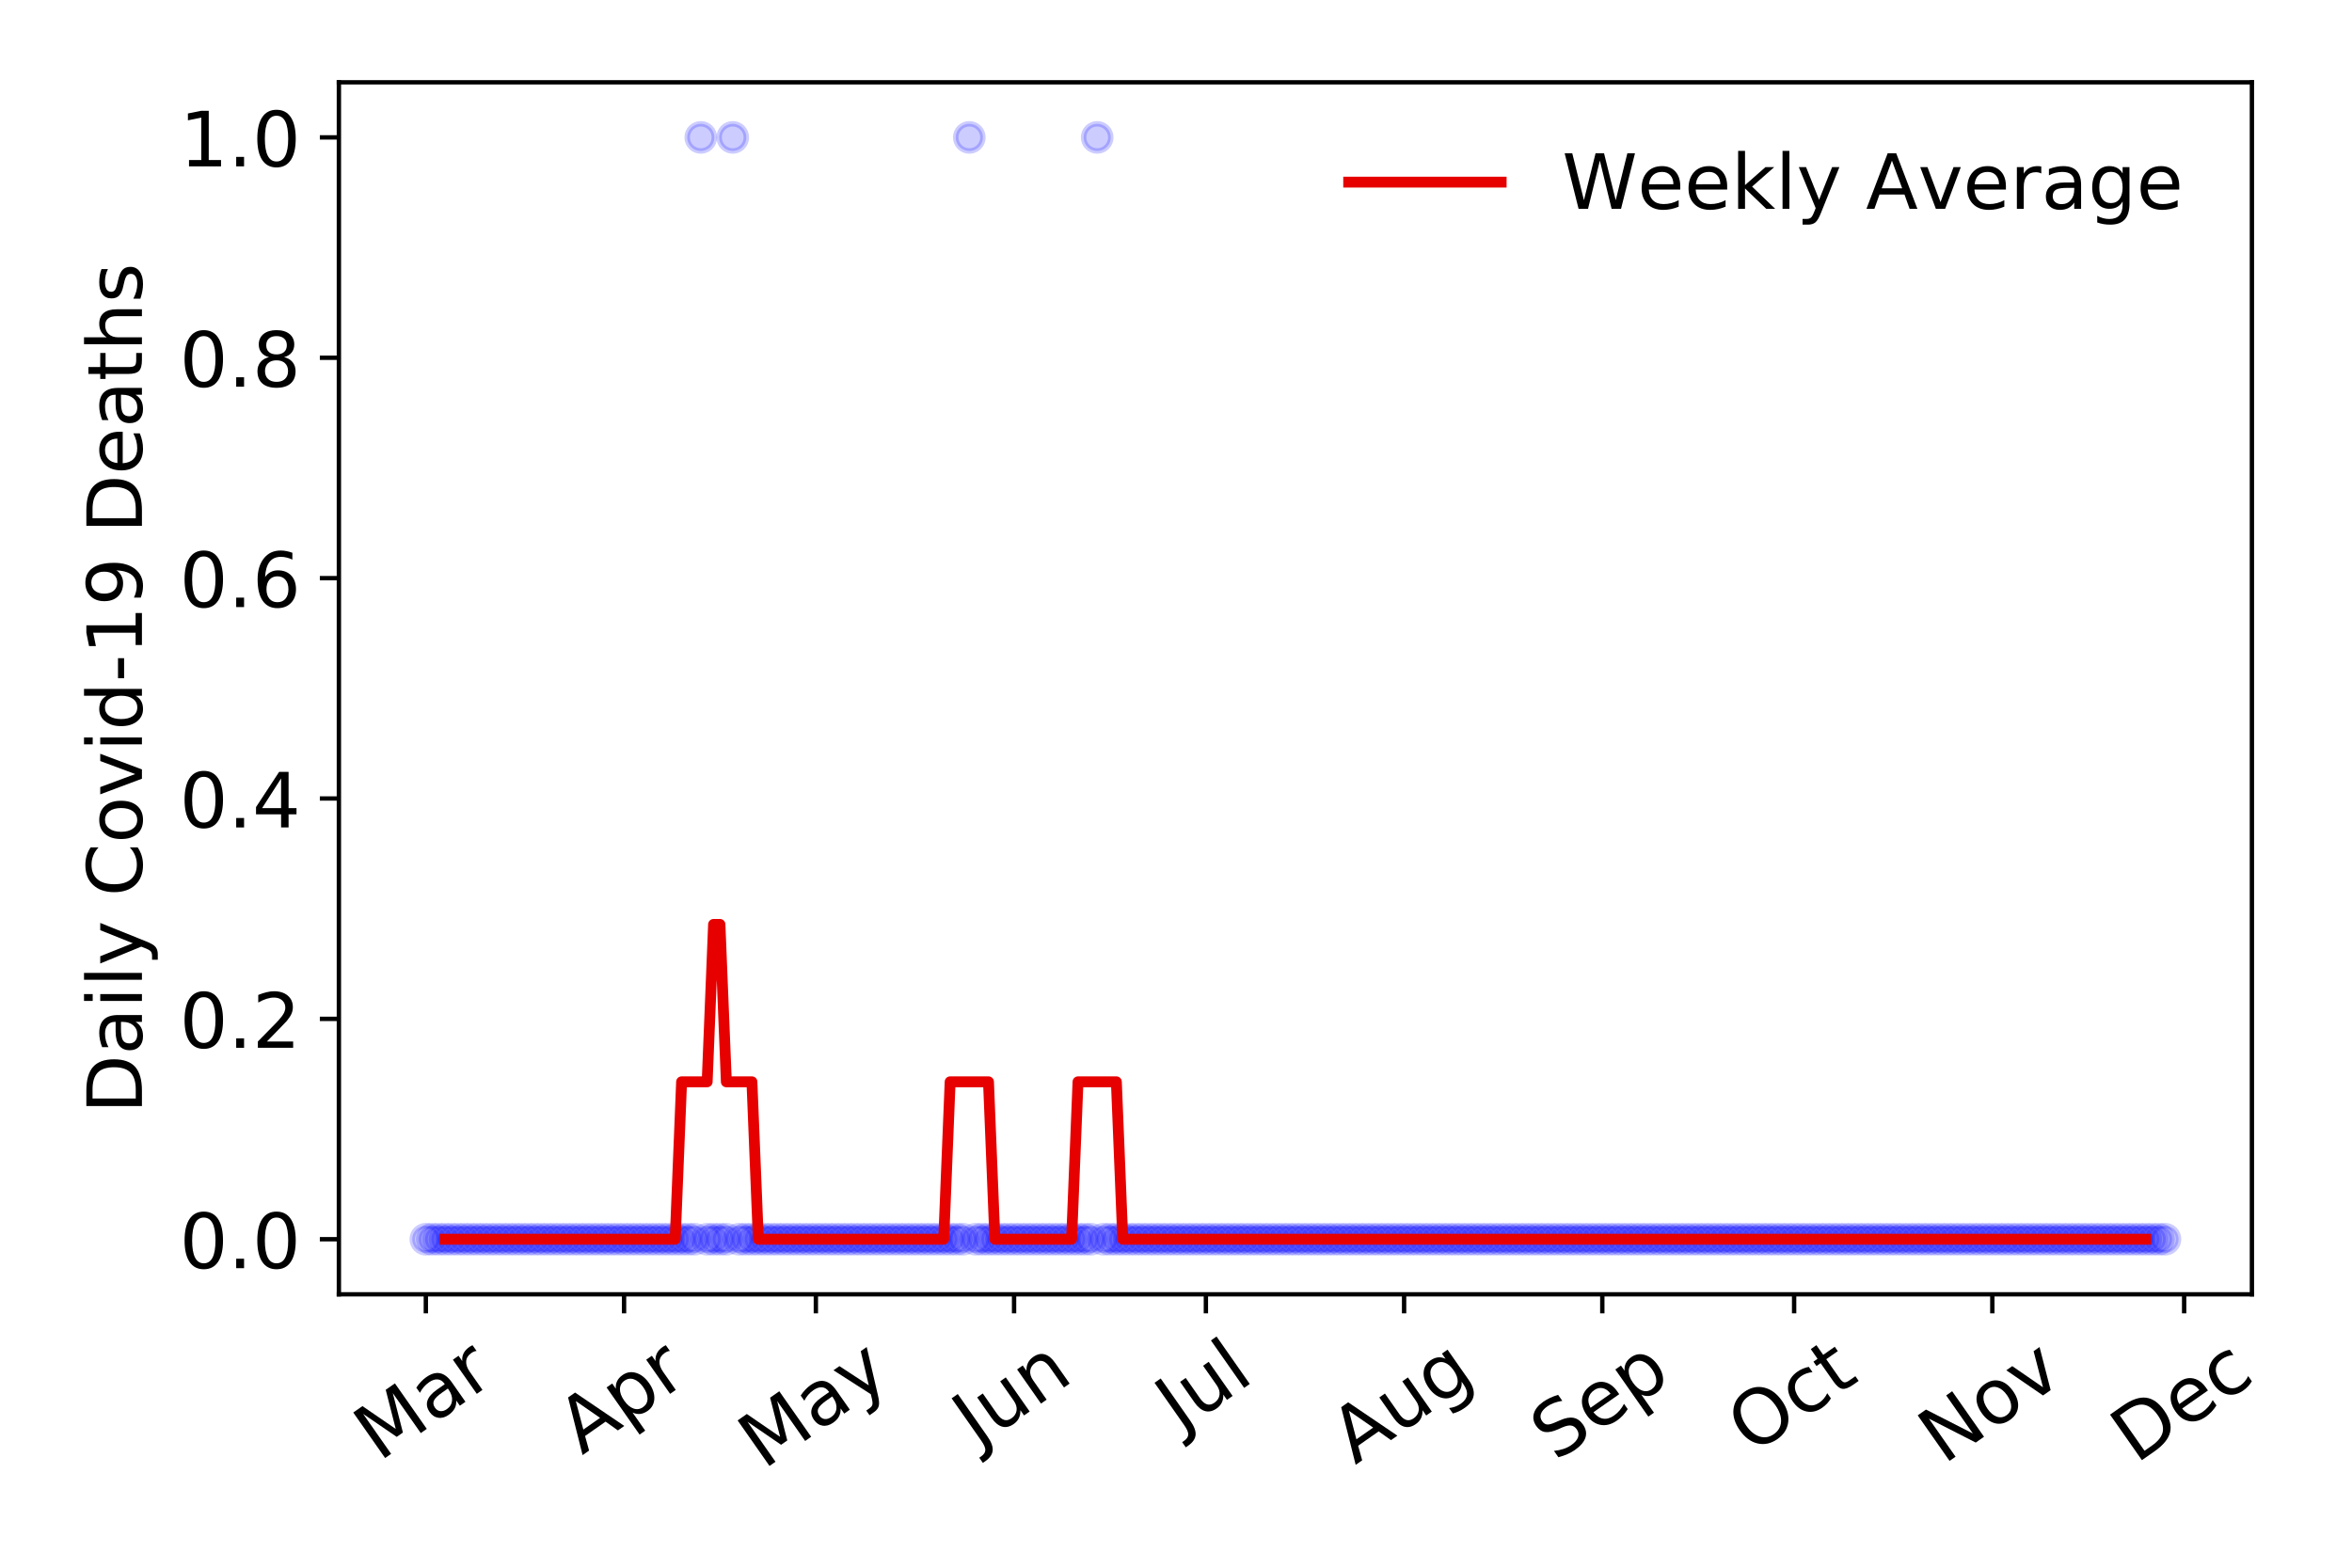<?xml version="1.0" encoding="utf-8" standalone="no"?>
<!DOCTYPE svg PUBLIC "-//W3C//DTD SVG 1.1//EN"
  "http://www.w3.org/Graphics/SVG/1.1/DTD/svg11.dtd">
<!-- Created with matplotlib (https://matplotlib.org/) -->
<svg height="288pt" version="1.1" viewBox="0 0 432 288" width="432pt" xmlns="http://www.w3.org/2000/svg" xmlns:xlink="http://www.w3.org/1999/xlink">
 <defs>
  <style type="text/css">
*{stroke-linecap:butt;stroke-linejoin:round;}
  </style>
 </defs>
 <g id="figure_1">
  <g id="patch_1">
   <path d="M 0 288 
L 432 288 
L 432 0 
L 0 0 
z
" style="fill:#ffffff;"/>
  </g>
  <g id="axes_1">
   <g id="patch_2">
    <path d="M 62.245 237.778 
L 413.616 237.778 
L 413.616 15.12 
L 62.245 15.12 
z
" style="fill:#ffffff;"/>
   </g>
   <g id="matplotlib.axis_1">
    <g id="xtick_1">
     <g id="line2d_1">
      <defs>
       <path d="M 0 0 
L 0 3.5 
" id="mdf170e5fb3" style="stroke:#000000;stroke-width:0.8;"/>
      </defs>
      <g>
       <use style="stroke:#000000;stroke-width:0.8;" x="78.216" xlink:href="#mdf170e5fb3" y="237.778"/>
      </g>
     </g>
     <g id="text_1">
      <!-- Mar -->
      <defs>
       <path d="M 9.812 72.906 
L 24.516 72.906 
L 43.109 23.297 
L 61.812 72.906 
L 76.516 72.906 
L 76.516 0 
L 66.891 0 
L 66.891 64.016 
L 48.094 14.016 
L 38.188 14.016 
L 19.391 64.016 
L 19.391 0 
L 9.812 0 
z
" id="DejaVuSans-77"/>
       <path d="M 34.281 27.484 
Q 23.391 27.484 19.188 25 
Q 14.984 22.516 14.984 16.5 
Q 14.984 11.719 18.141 8.906 
Q 21.297 6.109 26.703 6.109 
Q 34.188 6.109 38.703 11.406 
Q 43.219 16.703 43.219 25.484 
L 43.219 27.484 
z
M 52.203 31.203 
L 52.203 0 
L 43.219 0 
L 43.219 8.297 
Q 40.141 3.328 35.547 0.953 
Q 30.953 -1.422 24.312 -1.422 
Q 15.922 -1.422 10.953 3.297 
Q 6 8.016 6 15.922 
Q 6 25.141 12.172 29.828 
Q 18.359 34.516 30.609 34.516 
L 43.219 34.516 
L 43.219 35.406 
Q 43.219 41.609 39.141 45 
Q 35.062 48.391 27.688 48.391 
Q 23 48.391 18.547 47.266 
Q 14.109 46.141 10.016 43.891 
L 10.016 52.203 
Q 14.938 54.109 19.578 55.047 
Q 24.219 56 28.609 56 
Q 40.484 56 46.344 49.844 
Q 52.203 43.703 52.203 31.203 
z
" id="DejaVuSans-97"/>
       <path d="M 41.109 46.297 
Q 39.594 47.172 37.812 47.578 
Q 36.031 48 33.891 48 
Q 26.266 48 22.188 43.047 
Q 18.109 38.094 18.109 28.812 
L 18.109 0 
L 9.078 0 
L 9.078 54.688 
L 18.109 54.688 
L 18.109 46.188 
Q 20.953 51.172 25.484 53.578 
Q 30.031 56 36.531 56 
Q 37.453 56 38.578 55.875 
Q 39.703 55.766 41.062 55.516 
z
" id="DejaVuSans-114"/>
      </defs>
      <g transform="translate(69.614 268.643)rotate(-35)scale(0.14 -0.14)">
       <use xlink:href="#DejaVuSans-77"/>
       <use x="86.279" xlink:href="#DejaVuSans-97"/>
       <use x="147.559" xlink:href="#DejaVuSans-114"/>
      </g>
     </g>
    </g>
    <g id="xtick_2">
     <g id="line2d_2">
      <g>
       <use style="stroke:#000000;stroke-width:0.8;" x="114.622" xlink:href="#mdf170e5fb3" y="237.778"/>
      </g>
     </g>
     <g id="text_2">
      <!-- Apr -->
      <defs>
       <path d="M 34.188 63.188 
L 20.797 26.906 
L 47.609 26.906 
z
M 28.609 72.906 
L 39.797 72.906 
L 67.578 0 
L 57.328 0 
L 50.688 18.703 
L 17.828 18.703 
L 11.188 0 
L 0.781 0 
z
" id="DejaVuSans-65"/>
       <path d="M 18.109 8.203 
L 18.109 -20.797 
L 9.078 -20.797 
L 9.078 54.688 
L 18.109 54.688 
L 18.109 46.391 
Q 20.953 51.266 25.266 53.625 
Q 29.594 56 35.594 56 
Q 45.562 56 51.781 48.094 
Q 58.016 40.188 58.016 27.297 
Q 58.016 14.406 51.781 6.484 
Q 45.562 -1.422 35.594 -1.422 
Q 29.594 -1.422 25.266 0.953 
Q 20.953 3.328 18.109 8.203 
z
M 48.688 27.297 
Q 48.688 37.203 44.609 42.844 
Q 40.531 48.484 33.406 48.484 
Q 26.266 48.484 22.188 42.844 
Q 18.109 37.203 18.109 27.297 
Q 18.109 17.391 22.188 11.75 
Q 26.266 6.109 33.406 6.109 
Q 40.531 6.109 44.609 11.75 
Q 48.688 17.391 48.688 27.297 
z
" id="DejaVuSans-112"/>
      </defs>
      <g transform="translate(106.918 267.384)rotate(-35)scale(0.14 -0.14)">
       <use xlink:href="#DejaVuSans-65"/>
       <use x="68.408" xlink:href="#DejaVuSans-112"/>
       <use x="131.885" xlink:href="#DejaVuSans-114"/>
      </g>
     </g>
    </g>
    <g id="xtick_3">
     <g id="line2d_3">
      <g>
       <use style="stroke:#000000;stroke-width:0.8;" x="149.853" xlink:href="#mdf170e5fb3" y="237.778"/>
      </g>
     </g>
     <g id="text_3">
      <!-- May -->
      <defs>
       <path d="M 32.172 -5.078 
Q 28.375 -14.844 24.75 -17.812 
Q 21.141 -20.797 15.094 -20.797 
L 7.906 -20.797 
L 7.906 -13.281 
L 13.188 -13.281 
Q 16.891 -13.281 18.938 -11.516 
Q 21 -9.766 23.484 -3.219 
L 25.094 0.875 
L 2.984 54.688 
L 12.5 54.688 
L 29.594 11.922 
L 46.688 54.688 
L 56.203 54.688 
z
" id="DejaVuSans-121"/>
      </defs>
      <g transform="translate(140.214 270.094)rotate(-35)scale(0.14 -0.14)">
       <use xlink:href="#DejaVuSans-77"/>
       <use x="86.279" xlink:href="#DejaVuSans-97"/>
       <use x="147.559" xlink:href="#DejaVuSans-121"/>
      </g>
     </g>
    </g>
    <g id="xtick_4">
     <g id="line2d_4">
      <g>
       <use style="stroke:#000000;stroke-width:0.8;" x="186.258" xlink:href="#mdf170e5fb3" y="237.778"/>
      </g>
     </g>
     <g id="text_4">
      <!-- Jun -->
      <defs>
       <path d="M 9.812 72.906 
L 19.672 72.906 
L 19.672 5.078 
Q 19.672 -8.109 14.672 -14.062 
Q 9.672 -20.016 -1.422 -20.016 
L -5.172 -20.016 
L -5.172 -11.719 
L -2.094 -11.719 
Q 4.438 -11.719 7.125 -8.047 
Q 9.812 -4.391 9.812 5.078 
z
" id="DejaVuSans-74"/>
       <path d="M 8.5 21.578 
L 8.5 54.688 
L 17.484 54.688 
L 17.484 21.922 
Q 17.484 14.156 20.5 10.266 
Q 23.531 6.391 29.594 6.391 
Q 36.859 6.391 41.078 11.031 
Q 45.312 15.672 45.312 23.688 
L 45.312 54.688 
L 54.297 54.688 
L 54.297 0 
L 45.312 0 
L 45.312 8.406 
Q 42.047 3.422 37.719 1 
Q 33.406 -1.422 27.688 -1.422 
Q 18.266 -1.422 13.375 4.438 
Q 8.5 10.297 8.5 21.578 
z
M 31.109 56 
z
" id="DejaVuSans-117"/>
       <path d="M 54.891 33.016 
L 54.891 0 
L 45.906 0 
L 45.906 32.719 
Q 45.906 40.484 42.875 44.328 
Q 39.844 48.188 33.797 48.188 
Q 26.516 48.188 22.312 43.547 
Q 18.109 38.922 18.109 30.906 
L 18.109 0 
L 9.078 0 
L 9.078 54.688 
L 18.109 54.688 
L 18.109 46.188 
Q 21.344 51.125 25.703 53.562 
Q 30.078 56 35.797 56 
Q 45.219 56 50.047 50.172 
Q 54.891 44.344 54.891 33.016 
z
" id="DejaVuSans-110"/>
      </defs>
      <g transform="translate(179.515 266.039)rotate(-35)scale(0.14 -0.14)">
       <use xlink:href="#DejaVuSans-74"/>
       <use x="29.492" xlink:href="#DejaVuSans-117"/>
       <use x="92.871" xlink:href="#DejaVuSans-110"/>
      </g>
     </g>
    </g>
    <g id="xtick_5">
     <g id="line2d_5">
      <g>
       <use style="stroke:#000000;stroke-width:0.8;" x="221.49" xlink:href="#mdf170e5fb3" y="237.778"/>
      </g>
     </g>
     <g id="text_5">
      <!-- Jul -->
      <defs>
       <path d="M 9.422 75.984 
L 18.406 75.984 
L 18.406 0 
L 9.422 0 
z
" id="DejaVuSans-108"/>
      </defs>
      <g transform="translate(216.787 263.181)rotate(-35)scale(0.14 -0.14)">
       <use xlink:href="#DejaVuSans-74"/>
       <use x="29.492" xlink:href="#DejaVuSans-117"/>
       <use x="92.871" xlink:href="#DejaVuSans-108"/>
      </g>
     </g>
    </g>
    <g id="xtick_6">
     <g id="line2d_6">
      <g>
       <use style="stroke:#000000;stroke-width:0.8;" x="257.895" xlink:href="#mdf170e5fb3" y="237.778"/>
      </g>
     </g>
     <g id="text_6">
      <!-- Aug -->
      <defs>
       <path d="M 45.406 27.984 
Q 45.406 37.75 41.375 43.109 
Q 37.359 48.484 30.078 48.484 
Q 22.859 48.484 18.828 43.109 
Q 14.797 37.75 14.797 27.984 
Q 14.797 18.266 18.828 12.891 
Q 22.859 7.516 30.078 7.516 
Q 37.359 7.516 41.375 12.891 
Q 45.406 18.266 45.406 27.984 
z
M 54.391 6.781 
Q 54.391 -7.172 48.188 -13.984 
Q 42 -20.797 29.203 -20.797 
Q 24.469 -20.797 20.266 -20.094 
Q 16.062 -19.391 12.109 -17.922 
L 12.109 -9.188 
Q 16.062 -11.328 19.922 -12.344 
Q 23.781 -13.375 27.781 -13.375 
Q 36.625 -13.375 41.016 -8.766 
Q 45.406 -4.156 45.406 5.172 
L 45.406 9.625 
Q 42.625 4.781 38.281 2.391 
Q 33.938 0 27.875 0 
Q 17.828 0 11.672 7.656 
Q 5.516 15.328 5.516 27.984 
Q 5.516 40.672 11.672 48.328 
Q 17.828 56 27.875 56 
Q 33.938 56 38.281 53.609 
Q 42.625 51.219 45.406 46.391 
L 45.406 54.688 
L 54.391 54.688 
z
" id="DejaVuSans-103"/>
      </defs>
      <g transform="translate(248.914 269.172)rotate(-35)scale(0.14 -0.14)">
       <use xlink:href="#DejaVuSans-65"/>
       <use x="68.408" xlink:href="#DejaVuSans-117"/>
       <use x="131.787" xlink:href="#DejaVuSans-103"/>
      </g>
     </g>
    </g>
    <g id="xtick_7">
     <g id="line2d_7">
      <g>
       <use style="stroke:#000000;stroke-width:0.8;" x="294.3" xlink:href="#mdf170e5fb3" y="237.778"/>
      </g>
     </g>
     <g id="text_7">
      <!-- Sep -->
      <defs>
       <path d="M 53.516 70.516 
L 53.516 60.891 
Q 47.906 63.578 42.922 64.891 
Q 37.938 66.219 33.297 66.219 
Q 25.25 66.219 20.875 63.094 
Q 16.5 59.969 16.5 54.203 
Q 16.5 49.359 19.406 46.891 
Q 22.312 44.438 30.422 42.922 
L 36.375 41.703 
Q 47.406 39.594 52.656 34.297 
Q 57.906 29 57.906 20.125 
Q 57.906 9.516 50.797 4.047 
Q 43.703 -1.422 29.984 -1.422 
Q 24.812 -1.422 18.969 -0.25 
Q 13.141 0.922 6.891 3.219 
L 6.891 13.375 
Q 12.891 10.016 18.656 8.297 
Q 24.422 6.594 29.984 6.594 
Q 38.422 6.594 43.016 9.906 
Q 47.609 13.234 47.609 19.391 
Q 47.609 24.75 44.312 27.781 
Q 41.016 30.812 33.5 32.328 
L 27.484 33.5 
Q 16.453 35.688 11.516 40.375 
Q 6.594 45.062 6.594 53.422 
Q 6.594 63.094 13.406 68.656 
Q 20.219 74.219 32.172 74.219 
Q 37.312 74.219 42.625 73.281 
Q 47.953 72.359 53.516 70.516 
z
" id="DejaVuSans-83"/>
       <path d="M 56.203 29.594 
L 56.203 25.203 
L 14.891 25.203 
Q 15.484 15.922 20.484 11.062 
Q 25.484 6.203 34.422 6.203 
Q 39.594 6.203 44.453 7.469 
Q 49.312 8.734 54.109 11.281 
L 54.109 2.781 
Q 49.266 0.734 44.188 -0.344 
Q 39.109 -1.422 33.891 -1.422 
Q 20.797 -1.422 13.156 6.188 
Q 5.516 13.812 5.516 26.812 
Q 5.516 40.234 12.766 48.109 
Q 20.016 56 32.328 56 
Q 43.359 56 49.781 48.891 
Q 56.203 41.797 56.203 29.594 
z
M 47.219 32.234 
Q 47.125 39.594 43.094 43.984 
Q 39.062 48.391 32.422 48.391 
Q 24.906 48.391 20.391 44.141 
Q 15.875 39.891 15.188 32.172 
z
" id="DejaVuSans-101"/>
      </defs>
      <g transform="translate(285.708 268.629)rotate(-35)scale(0.14 -0.14)">
       <use xlink:href="#DejaVuSans-83"/>
       <use x="63.477" xlink:href="#DejaVuSans-101"/>
       <use x="125" xlink:href="#DejaVuSans-112"/>
      </g>
     </g>
    </g>
    <g id="xtick_8">
     <g id="line2d_8">
      <g>
       <use style="stroke:#000000;stroke-width:0.8;" x="329.532" xlink:href="#mdf170e5fb3" y="237.778"/>
      </g>
     </g>
     <g id="text_8">
      <!-- Oct -->
      <defs>
       <path d="M 39.406 66.219 
Q 28.656 66.219 22.328 58.203 
Q 16.016 50.203 16.016 36.375 
Q 16.016 22.609 22.328 14.594 
Q 28.656 6.594 39.406 6.594 
Q 50.141 6.594 56.422 14.594 
Q 62.703 22.609 62.703 36.375 
Q 62.703 50.203 56.422 58.203 
Q 50.141 66.219 39.406 66.219 
z
M 39.406 74.219 
Q 54.734 74.219 63.906 63.938 
Q 73.094 53.656 73.094 36.375 
Q 73.094 19.141 63.906 8.859 
Q 54.734 -1.422 39.406 -1.422 
Q 24.031 -1.422 14.812 8.828 
Q 5.609 19.094 5.609 36.375 
Q 5.609 53.656 14.812 63.938 
Q 24.031 74.219 39.406 74.219 
z
" id="DejaVuSans-79"/>
       <path d="M 48.781 52.594 
L 48.781 44.188 
Q 44.969 46.297 41.141 47.344 
Q 37.312 48.391 33.406 48.391 
Q 24.656 48.391 19.812 42.844 
Q 14.984 37.312 14.984 27.297 
Q 14.984 17.281 19.812 11.734 
Q 24.656 6.203 33.406 6.203 
Q 37.312 6.203 41.141 7.25 
Q 44.969 8.297 48.781 10.406 
L 48.781 2.094 
Q 45.016 0.344 40.984 -0.531 
Q 36.969 -1.422 32.422 -1.422 
Q 20.062 -1.422 12.781 6.344 
Q 5.516 14.109 5.516 27.297 
Q 5.516 40.672 12.859 48.328 
Q 20.219 56 33.016 56 
Q 37.156 56 41.109 55.141 
Q 45.062 54.297 48.781 52.594 
z
" id="DejaVuSans-99"/>
       <path d="M 18.312 70.219 
L 18.312 54.688 
L 36.812 54.688 
L 36.812 47.703 
L 18.312 47.703 
L 18.312 18.016 
Q 18.312 11.328 20.141 9.422 
Q 21.969 7.516 27.594 7.516 
L 36.812 7.516 
L 36.812 0 
L 27.594 0 
Q 17.188 0 13.234 3.875 
Q 9.281 7.766 9.281 18.016 
L 9.281 47.703 
L 2.688 47.703 
L 2.688 54.688 
L 9.281 54.688 
L 9.281 70.219 
z
" id="DejaVuSans-116"/>
      </defs>
      <g transform="translate(321.833 267.377)rotate(-35)scale(0.14 -0.14)">
       <use xlink:href="#DejaVuSans-79"/>
       <use x="78.711" xlink:href="#DejaVuSans-99"/>
       <use x="133.691" xlink:href="#DejaVuSans-116"/>
      </g>
     </g>
    </g>
    <g id="xtick_9">
     <g id="line2d_9">
      <g>
       <use style="stroke:#000000;stroke-width:0.8;" x="365.937" xlink:href="#mdf170e5fb3" y="237.778"/>
      </g>
     </g>
     <g id="text_9">
      <!-- Nov -->
      <defs>
       <path d="M 9.812 72.906 
L 23.094 72.906 
L 55.422 11.922 
L 55.422 72.906 
L 64.984 72.906 
L 64.984 0 
L 51.703 0 
L 19.391 60.984 
L 19.391 0 
L 9.812 0 
z
" id="DejaVuSans-78"/>
       <path d="M 30.609 48.391 
Q 23.391 48.391 19.188 42.75 
Q 14.984 37.109 14.984 27.297 
Q 14.984 17.484 19.156 11.844 
Q 23.344 6.203 30.609 6.203 
Q 37.797 6.203 41.984 11.859 
Q 46.188 17.531 46.188 27.297 
Q 46.188 37.016 41.984 42.703 
Q 37.797 48.391 30.609 48.391 
z
M 30.609 56 
Q 42.328 56 49.016 48.375 
Q 55.719 40.766 55.719 27.297 
Q 55.719 13.875 49.016 6.219 
Q 42.328 -1.422 30.609 -1.422 
Q 18.844 -1.422 12.172 6.219 
Q 5.516 13.875 5.516 27.297 
Q 5.516 40.766 12.172 48.375 
Q 18.844 56 30.609 56 
z
" id="DejaVuSans-111"/>
       <path d="M 2.984 54.688 
L 12.5 54.688 
L 29.594 8.797 
L 46.688 54.688 
L 56.203 54.688 
L 35.688 0 
L 23.484 0 
z
" id="DejaVuSans-118"/>
      </defs>
      <g transform="translate(356.961 269.166)rotate(-35)scale(0.14 -0.14)">
       <use xlink:href="#DejaVuSans-78"/>
       <use x="74.805" xlink:href="#DejaVuSans-111"/>
       <use x="135.986" xlink:href="#DejaVuSans-118"/>
      </g>
     </g>
    </g>
    <g id="xtick_10">
     <g id="line2d_10">
      <g>
       <use style="stroke:#000000;stroke-width:0.8;" x="401.168" xlink:href="#mdf170e5fb3" y="237.778"/>
      </g>
     </g>
     <g id="text_10">
      <!-- Dec -->
      <defs>
       <path d="M 19.672 64.797 
L 19.672 8.109 
L 31.594 8.109 
Q 46.688 8.109 53.688 14.938 
Q 60.688 21.781 60.688 36.531 
Q 60.688 51.172 53.688 57.984 
Q 46.688 64.797 31.594 64.797 
z
M 9.812 72.906 
L 30.078 72.906 
Q 51.266 72.906 61.172 64.094 
Q 71.094 55.281 71.094 36.531 
Q 71.094 17.672 61.125 8.828 
Q 51.172 0 30.078 0 
L 9.812 0 
z
" id="DejaVuSans-68"/>
      </defs>
      <g transform="translate(392.288 269.032)rotate(-35)scale(0.14 -0.14)">
       <use xlink:href="#DejaVuSans-68"/>
       <use x="77.002" xlink:href="#DejaVuSans-101"/>
       <use x="138.525" xlink:href="#DejaVuSans-99"/>
      </g>
     </g>
    </g>
   </g>
   <g id="matplotlib.axis_2">
    <g id="ytick_1">
     <g id="line2d_11">
      <defs>
       <path d="M 0 0 
L -3.5 0 
" id="m9a2077bf4b" style="stroke:#000000;stroke-width:0.8;"/>
      </defs>
      <g>
       <use style="stroke:#000000;stroke-width:0.8;" x="62.245" xlink:href="#m9a2077bf4b" y="227.657"/>
      </g>
     </g>
     <g id="text_11">
      <!-- 0.0 -->
      <defs>
       <path d="M 31.781 66.406 
Q 24.172 66.406 20.328 58.906 
Q 16.5 51.422 16.5 36.375 
Q 16.5 21.391 20.328 13.891 
Q 24.172 6.391 31.781 6.391 
Q 39.453 6.391 43.281 13.891 
Q 47.125 21.391 47.125 36.375 
Q 47.125 51.422 43.281 58.906 
Q 39.453 66.406 31.781 66.406 
z
M 31.781 74.219 
Q 44.047 74.219 50.516 64.516 
Q 56.984 54.828 56.984 36.375 
Q 56.984 17.969 50.516 8.266 
Q 44.047 -1.422 31.781 -1.422 
Q 19.531 -1.422 13.062 8.266 
Q 6.594 17.969 6.594 36.375 
Q 6.594 54.828 13.062 64.516 
Q 19.531 74.219 31.781 74.219 
z
" id="DejaVuSans-48"/>
       <path d="M 10.688 12.406 
L 21 12.406 
L 21 0 
L 10.688 0 
z
" id="DejaVuSans-46"/>
      </defs>
      <g transform="translate(32.981 232.976)scale(0.14 -0.14)">
       <use xlink:href="#DejaVuSans-48"/>
       <use x="63.623" xlink:href="#DejaVuSans-46"/>
       <use x="95.41" xlink:href="#DejaVuSans-48"/>
      </g>
     </g>
    </g>
    <g id="ytick_2">
     <g id="line2d_12">
      <g>
       <use style="stroke:#000000;stroke-width:0.8;" x="62.245" xlink:href="#m9a2077bf4b" y="187.174"/>
      </g>
     </g>
     <g id="text_12">
      <!-- 0.2 -->
      <defs>
       <path d="M 19.188 8.297 
L 53.609 8.297 
L 53.609 0 
L 7.328 0 
L 7.328 8.297 
Q 12.938 14.109 22.625 23.891 
Q 32.328 33.688 34.812 36.531 
Q 39.547 41.844 41.422 45.531 
Q 43.312 49.219 43.312 52.781 
Q 43.312 58.594 39.234 62.25 
Q 35.156 65.922 28.609 65.922 
Q 23.969 65.922 18.812 64.312 
Q 13.672 62.703 7.812 59.422 
L 7.812 69.391 
Q 13.766 71.781 18.938 73 
Q 24.125 74.219 28.422 74.219 
Q 39.75 74.219 46.484 68.547 
Q 53.219 62.891 53.219 53.422 
Q 53.219 48.922 51.531 44.891 
Q 49.859 40.875 45.406 35.406 
Q 44.188 33.984 37.641 27.219 
Q 31.109 20.453 19.188 8.297 
z
" id="DejaVuSans-50"/>
      </defs>
      <g transform="translate(32.981 192.493)scale(0.14 -0.14)">
       <use xlink:href="#DejaVuSans-48"/>
       <use x="63.623" xlink:href="#DejaVuSans-46"/>
       <use x="95.41" xlink:href="#DejaVuSans-50"/>
      </g>
     </g>
    </g>
    <g id="ytick_3">
     <g id="line2d_13">
      <g>
       <use style="stroke:#000000;stroke-width:0.8;" x="62.245" xlink:href="#m9a2077bf4b" y="146.691"/>
      </g>
     </g>
     <g id="text_13">
      <!-- 0.4 -->
      <defs>
       <path d="M 37.797 64.312 
L 12.891 25.391 
L 37.797 25.391 
z
M 35.203 72.906 
L 47.609 72.906 
L 47.609 25.391 
L 58.016 25.391 
L 58.016 17.188 
L 47.609 17.188 
L 47.609 0 
L 37.797 0 
L 37.797 17.188 
L 4.891 17.188 
L 4.891 26.703 
z
" id="DejaVuSans-52"/>
      </defs>
      <g transform="translate(32.981 152.01)scale(0.14 -0.14)">
       <use xlink:href="#DejaVuSans-48"/>
       <use x="63.623" xlink:href="#DejaVuSans-46"/>
       <use x="95.41" xlink:href="#DejaVuSans-52"/>
      </g>
     </g>
    </g>
    <g id="ytick_4">
     <g id="line2d_14">
      <g>
       <use style="stroke:#000000;stroke-width:0.8;" x="62.245" xlink:href="#m9a2077bf4b" y="106.207"/>
      </g>
     </g>
     <g id="text_14">
      <!-- 0.6 -->
      <defs>
       <path d="M 33.016 40.375 
Q 26.375 40.375 22.484 35.828 
Q 18.609 31.297 18.609 23.391 
Q 18.609 15.531 22.484 10.953 
Q 26.375 6.391 33.016 6.391 
Q 39.656 6.391 43.531 10.953 
Q 47.406 15.531 47.406 23.391 
Q 47.406 31.297 43.531 35.828 
Q 39.656 40.375 33.016 40.375 
z
M 52.594 71.297 
L 52.594 62.312 
Q 48.875 64.062 45.094 64.984 
Q 41.312 65.922 37.594 65.922 
Q 27.828 65.922 22.672 59.328 
Q 17.531 52.734 16.797 39.406 
Q 19.672 43.656 24.016 45.922 
Q 28.375 48.188 33.594 48.188 
Q 44.578 48.188 50.953 41.516 
Q 57.328 34.859 57.328 23.391 
Q 57.328 12.156 50.688 5.359 
Q 44.047 -1.422 33.016 -1.422 
Q 20.359 -1.422 13.672 8.266 
Q 6.984 17.969 6.984 36.375 
Q 6.984 53.656 15.188 63.938 
Q 23.391 74.219 37.203 74.219 
Q 40.922 74.219 44.703 73.484 
Q 48.484 72.75 52.594 71.297 
z
" id="DejaVuSans-54"/>
      </defs>
      <g transform="translate(32.981 111.526)scale(0.14 -0.14)">
       <use xlink:href="#DejaVuSans-48"/>
       <use x="63.623" xlink:href="#DejaVuSans-46"/>
       <use x="95.41" xlink:href="#DejaVuSans-54"/>
      </g>
     </g>
    </g>
    <g id="ytick_5">
     <g id="line2d_15">
      <g>
       <use style="stroke:#000000;stroke-width:0.8;" x="62.245" xlink:href="#m9a2077bf4b" y="65.724"/>
      </g>
     </g>
     <g id="text_15">
      <!-- 0.8 -->
      <defs>
       <path d="M 31.781 34.625 
Q 24.75 34.625 20.719 30.859 
Q 16.703 27.094 16.703 20.516 
Q 16.703 13.922 20.719 10.156 
Q 24.75 6.391 31.781 6.391 
Q 38.812 6.391 42.859 10.172 
Q 46.922 13.969 46.922 20.516 
Q 46.922 27.094 42.891 30.859 
Q 38.875 34.625 31.781 34.625 
z
M 21.922 38.812 
Q 15.578 40.375 12.031 44.719 
Q 8.5 49.078 8.5 55.328 
Q 8.5 64.062 14.719 69.141 
Q 20.953 74.219 31.781 74.219 
Q 42.672 74.219 48.875 69.141 
Q 55.078 64.062 55.078 55.328 
Q 55.078 49.078 51.531 44.719 
Q 48 40.375 41.703 38.812 
Q 48.828 37.156 52.797 32.312 
Q 56.781 27.484 56.781 20.516 
Q 56.781 9.906 50.312 4.234 
Q 43.844 -1.422 31.781 -1.422 
Q 19.734 -1.422 13.25 4.234 
Q 6.781 9.906 6.781 20.516 
Q 6.781 27.484 10.781 32.312 
Q 14.797 37.156 21.922 38.812 
z
M 18.312 54.391 
Q 18.312 48.734 21.844 45.562 
Q 25.391 42.391 31.781 42.391 
Q 38.141 42.391 41.719 45.562 
Q 45.312 48.734 45.312 54.391 
Q 45.312 60.062 41.719 63.234 
Q 38.141 66.406 31.781 66.406 
Q 25.391 66.406 21.844 63.234 
Q 18.312 60.062 18.312 54.391 
z
" id="DejaVuSans-56"/>
      </defs>
      <g transform="translate(32.981 71.043)scale(0.14 -0.14)">
       <use xlink:href="#DejaVuSans-48"/>
       <use x="63.623" xlink:href="#DejaVuSans-46"/>
       <use x="95.41" xlink:href="#DejaVuSans-56"/>
      </g>
     </g>
    </g>
    <g id="ytick_6">
     <g id="line2d_16">
      <g>
       <use style="stroke:#000000;stroke-width:0.8;" x="62.245" xlink:href="#m9a2077bf4b" y="25.241"/>
      </g>
     </g>
     <g id="text_16">
      <!-- 1.0 -->
      <defs>
       <path d="M 12.406 8.297 
L 28.516 8.297 
L 28.516 63.922 
L 10.984 60.406 
L 10.984 69.391 
L 28.422 72.906 
L 38.281 72.906 
L 38.281 8.297 
L 54.391 8.297 
L 54.391 0 
L 12.406 0 
z
" id="DejaVuSans-49"/>
      </defs>
      <g transform="translate(32.981 30.56)scale(0.14 -0.14)">
       <use xlink:href="#DejaVuSans-49"/>
       <use x="63.623" xlink:href="#DejaVuSans-46"/>
       <use x="95.41" xlink:href="#DejaVuSans-48"/>
      </g>
     </g>
    </g>
    <g id="text_17">
     <!-- Daily Covid-19 Deaths -->
     <defs>
      <path d="M 9.422 54.688 
L 18.406 54.688 
L 18.406 0 
L 9.422 0 
z
M 9.422 75.984 
L 18.406 75.984 
L 18.406 64.594 
L 9.422 64.594 
z
" id="DejaVuSans-105"/>
      <path id="DejaVuSans-32"/>
      <path d="M 64.406 67.281 
L 64.406 56.891 
Q 59.422 61.531 53.781 63.812 
Q 48.141 66.109 41.797 66.109 
Q 29.297 66.109 22.656 58.469 
Q 16.016 50.828 16.016 36.375 
Q 16.016 21.969 22.656 14.328 
Q 29.297 6.688 41.797 6.688 
Q 48.141 6.688 53.781 8.984 
Q 59.422 11.281 64.406 15.922 
L 64.406 5.609 
Q 59.234 2.094 53.438 0.328 
Q 47.656 -1.422 41.219 -1.422 
Q 24.656 -1.422 15.125 8.703 
Q 5.609 18.844 5.609 36.375 
Q 5.609 53.953 15.125 64.078 
Q 24.656 74.219 41.219 74.219 
Q 47.75 74.219 53.531 72.484 
Q 59.328 70.75 64.406 67.281 
z
" id="DejaVuSans-67"/>
      <path d="M 45.406 46.391 
L 45.406 75.984 
L 54.391 75.984 
L 54.391 0 
L 45.406 0 
L 45.406 8.203 
Q 42.578 3.328 38.25 0.953 
Q 33.938 -1.422 27.875 -1.422 
Q 17.969 -1.422 11.734 6.484 
Q 5.516 14.406 5.516 27.297 
Q 5.516 40.188 11.734 48.094 
Q 17.969 56 27.875 56 
Q 33.938 56 38.25 53.625 
Q 42.578 51.266 45.406 46.391 
z
M 14.797 27.297 
Q 14.797 17.391 18.875 11.75 
Q 22.953 6.109 30.078 6.109 
Q 37.203 6.109 41.297 11.75 
Q 45.406 17.391 45.406 27.297 
Q 45.406 37.203 41.297 42.844 
Q 37.203 48.484 30.078 48.484 
Q 22.953 48.484 18.875 42.844 
Q 14.797 37.203 14.797 27.297 
z
" id="DejaVuSans-100"/>
      <path d="M 4.891 31.391 
L 31.203 31.391 
L 31.203 23.391 
L 4.891 23.391 
z
" id="DejaVuSans-45"/>
      <path d="M 10.984 1.516 
L 10.984 10.5 
Q 14.703 8.734 18.5 7.812 
Q 22.312 6.891 25.984 6.891 
Q 35.75 6.891 40.891 13.453 
Q 46.047 20.016 46.781 33.406 
Q 43.953 29.203 39.594 26.953 
Q 35.25 24.703 29.984 24.703 
Q 19.047 24.703 12.672 31.312 
Q 6.297 37.938 6.297 49.422 
Q 6.297 60.641 12.938 67.422 
Q 19.578 74.219 30.609 74.219 
Q 43.266 74.219 49.922 64.516 
Q 56.594 54.828 56.594 36.375 
Q 56.594 19.141 48.406 8.859 
Q 40.234 -1.422 26.422 -1.422 
Q 22.703 -1.422 18.891 -0.688 
Q 15.094 0.047 10.984 1.516 
z
M 30.609 32.422 
Q 37.25 32.422 41.125 36.953 
Q 45.016 41.5 45.016 49.422 
Q 45.016 57.281 41.125 61.844 
Q 37.25 66.406 30.609 66.406 
Q 23.969 66.406 20.094 61.844 
Q 16.219 57.281 16.219 49.422 
Q 16.219 41.5 20.094 36.953 
Q 23.969 32.422 30.609 32.422 
z
" id="DejaVuSans-57"/>
      <path d="M 54.891 33.016 
L 54.891 0 
L 45.906 0 
L 45.906 32.719 
Q 45.906 40.484 42.875 44.328 
Q 39.844 48.188 33.797 48.188 
Q 26.516 48.188 22.312 43.547 
Q 18.109 38.922 18.109 30.906 
L 18.109 0 
L 9.078 0 
L 9.078 75.984 
L 18.109 75.984 
L 18.109 46.188 
Q 21.344 51.125 25.703 53.562 
Q 30.078 56 35.797 56 
Q 45.219 56 50.047 50.172 
Q 54.891 44.344 54.891 33.016 
z
" id="DejaVuSans-104"/>
      <path d="M 44.281 53.078 
L 44.281 44.578 
Q 40.484 46.531 36.375 47.5 
Q 32.281 48.484 27.875 48.484 
Q 21.188 48.484 17.844 46.438 
Q 14.5 44.391 14.5 40.281 
Q 14.5 37.156 16.891 35.375 
Q 19.281 33.594 26.516 31.984 
L 29.594 31.297 
Q 39.156 29.25 43.188 25.516 
Q 47.219 21.781 47.219 15.094 
Q 47.219 7.469 41.188 3.016 
Q 35.156 -1.422 24.609 -1.422 
Q 20.219 -1.422 15.453 -0.562 
Q 10.688 0.297 5.422 2 
L 5.422 11.281 
Q 10.406 8.688 15.234 7.391 
Q 20.062 6.109 24.812 6.109 
Q 31.156 6.109 34.562 8.281 
Q 37.984 10.453 37.984 14.406 
Q 37.984 18.062 35.516 20.016 
Q 33.062 21.969 24.703 23.781 
L 21.578 24.516 
Q 13.234 26.266 9.516 29.906 
Q 5.812 33.547 5.812 39.891 
Q 5.812 47.609 11.281 51.797 
Q 16.75 56 26.812 56 
Q 31.781 56 36.172 55.266 
Q 40.578 54.547 44.281 53.078 
z
" id="DejaVuSans-115"/>
     </defs>
     <g transform="translate(26.069 204.56)rotate(-90)scale(0.14 -0.14)">
      <use xlink:href="#DejaVuSans-68"/>
      <use x="77.002" xlink:href="#DejaVuSans-97"/>
      <use x="138.281" xlink:href="#DejaVuSans-105"/>
      <use x="166.064" xlink:href="#DejaVuSans-108"/>
      <use x="193.848" xlink:href="#DejaVuSans-121"/>
      <use x="253.027" xlink:href="#DejaVuSans-32"/>
      <use x="284.814" xlink:href="#DejaVuSans-67"/>
      <use x="354.639" xlink:href="#DejaVuSans-111"/>
      <use x="415.82" xlink:href="#DejaVuSans-118"/>
      <use x="475" xlink:href="#DejaVuSans-105"/>
      <use x="502.783" xlink:href="#DejaVuSans-100"/>
      <use x="566.26" xlink:href="#DejaVuSans-45"/>
      <use x="602.344" xlink:href="#DejaVuSans-49"/>
      <use x="665.967" xlink:href="#DejaVuSans-57"/>
      <use x="729.59" xlink:href="#DejaVuSans-32"/>
      <use x="761.377" xlink:href="#DejaVuSans-68"/>
      <use x="838.379" xlink:href="#DejaVuSans-101"/>
      <use x="899.902" xlink:href="#DejaVuSans-97"/>
      <use x="961.182" xlink:href="#DejaVuSans-116"/>
      <use x="1000.391" xlink:href="#DejaVuSans-104"/>
      <use x="1063.77" xlink:href="#DejaVuSans-115"/>
     </g>
    </g>
   </g>
   <g id="line2d_17">
    <defs>
     <path d="M 0 2.5 
C 0.663 2.5 1.299 2.237 1.768 1.768 
C 2.237 1.299 2.5 0.663 2.5 0 
C 2.5 -0.663 2.237 -1.299 1.768 -1.768 
C 1.299 -2.237 0.663 -2.5 0 -2.5 
C -0.663 -2.5 -1.299 -2.237 -1.768 -1.768 
C -2.237 -1.299 -2.5 -0.663 -2.5 0 
C -2.5 0.663 -2.237 1.299 -1.768 1.768 
C -1.299 2.237 -0.663 2.5 0 2.5 
z
" id="mf1a6884264" style="stroke:#0000ff;stroke-opacity:0.2;"/>
    </defs>
    <g clip-path="url(#pa631286ae8)">
     <use style="fill:#0000ff;fill-opacity:0.2;stroke:#0000ff;stroke-opacity:0.2;" x="78.216" xlink:href="#mf1a6884264" y="227.657"/>
     <use style="fill:#0000ff;fill-opacity:0.2;stroke:#0000ff;stroke-opacity:0.2;" x="79.391" xlink:href="#mf1a6884264" y="227.657"/>
     <use style="fill:#0000ff;fill-opacity:0.2;stroke:#0000ff;stroke-opacity:0.2;" x="80.565" xlink:href="#mf1a6884264" y="227.657"/>
     <use style="fill:#0000ff;fill-opacity:0.2;stroke:#0000ff;stroke-opacity:0.2;" x="81.74" xlink:href="#mf1a6884264" y="227.657"/>
     <use style="fill:#0000ff;fill-opacity:0.2;stroke:#0000ff;stroke-opacity:0.2;" x="82.914" xlink:href="#mf1a6884264" y="227.657"/>
     <use style="fill:#0000ff;fill-opacity:0.2;stroke:#0000ff;stroke-opacity:0.2;" x="84.088" xlink:href="#mf1a6884264" y="227.657"/>
     <use style="fill:#0000ff;fill-opacity:0.2;stroke:#0000ff;stroke-opacity:0.2;" x="85.263" xlink:href="#mf1a6884264" y="227.657"/>
     <use style="fill:#0000ff;fill-opacity:0.2;stroke:#0000ff;stroke-opacity:0.2;" x="86.437" xlink:href="#mf1a6884264" y="227.657"/>
     <use style="fill:#0000ff;fill-opacity:0.2;stroke:#0000ff;stroke-opacity:0.2;" x="87.611" xlink:href="#mf1a6884264" y="227.657"/>
     <use style="fill:#0000ff;fill-opacity:0.2;stroke:#0000ff;stroke-opacity:0.2;" x="88.786" xlink:href="#mf1a6884264" y="227.657"/>
     <use style="fill:#0000ff;fill-opacity:0.2;stroke:#0000ff;stroke-opacity:0.2;" x="89.96" xlink:href="#mf1a6884264" y="227.657"/>
     <use style="fill:#0000ff;fill-opacity:0.2;stroke:#0000ff;stroke-opacity:0.2;" x="91.134" xlink:href="#mf1a6884264" y="227.657"/>
     <use style="fill:#0000ff;fill-opacity:0.2;stroke:#0000ff;stroke-opacity:0.2;" x="92.309" xlink:href="#mf1a6884264" y="227.657"/>
     <use style="fill:#0000ff;fill-opacity:0.2;stroke:#0000ff;stroke-opacity:0.2;" x="93.483" xlink:href="#mf1a6884264" y="227.657"/>
     <use style="fill:#0000ff;fill-opacity:0.2;stroke:#0000ff;stroke-opacity:0.2;" x="94.658" xlink:href="#mf1a6884264" y="227.657"/>
     <use style="fill:#0000ff;fill-opacity:0.2;stroke:#0000ff;stroke-opacity:0.2;" x="95.832" xlink:href="#mf1a6884264" y="227.657"/>
     <use style="fill:#0000ff;fill-opacity:0.2;stroke:#0000ff;stroke-opacity:0.2;" x="97.006" xlink:href="#mf1a6884264" y="227.657"/>
     <use style="fill:#0000ff;fill-opacity:0.2;stroke:#0000ff;stroke-opacity:0.2;" x="98.181" xlink:href="#mf1a6884264" y="227.657"/>
     <use style="fill:#0000ff;fill-opacity:0.2;stroke:#0000ff;stroke-opacity:0.2;" x="99.355" xlink:href="#mf1a6884264" y="227.657"/>
     <use style="fill:#0000ff;fill-opacity:0.2;stroke:#0000ff;stroke-opacity:0.2;" x="100.529" xlink:href="#mf1a6884264" y="227.657"/>
     <use style="fill:#0000ff;fill-opacity:0.2;stroke:#0000ff;stroke-opacity:0.2;" x="101.704" xlink:href="#mf1a6884264" y="227.657"/>
     <use style="fill:#0000ff;fill-opacity:0.2;stroke:#0000ff;stroke-opacity:0.2;" x="102.878" xlink:href="#mf1a6884264" y="227.657"/>
     <use style="fill:#0000ff;fill-opacity:0.2;stroke:#0000ff;stroke-opacity:0.2;" x="104.053" xlink:href="#mf1a6884264" y="227.657"/>
     <use style="fill:#0000ff;fill-opacity:0.2;stroke:#0000ff;stroke-opacity:0.2;" x="105.227" xlink:href="#mf1a6884264" y="227.657"/>
     <use style="fill:#0000ff;fill-opacity:0.2;stroke:#0000ff;stroke-opacity:0.2;" x="106.401" xlink:href="#mf1a6884264" y="227.657"/>
     <use style="fill:#0000ff;fill-opacity:0.2;stroke:#0000ff;stroke-opacity:0.2;" x="107.576" xlink:href="#mf1a6884264" y="227.657"/>
     <use style="fill:#0000ff;fill-opacity:0.2;stroke:#0000ff;stroke-opacity:0.2;" x="108.75" xlink:href="#mf1a6884264" y="227.657"/>
     <use style="fill:#0000ff;fill-opacity:0.2;stroke:#0000ff;stroke-opacity:0.2;" x="109.924" xlink:href="#mf1a6884264" y="227.657"/>
     <use style="fill:#0000ff;fill-opacity:0.2;stroke:#0000ff;stroke-opacity:0.2;" x="111.099" xlink:href="#mf1a6884264" y="227.657"/>
     <use style="fill:#0000ff;fill-opacity:0.2;stroke:#0000ff;stroke-opacity:0.2;" x="112.273" xlink:href="#mf1a6884264" y="227.657"/>
     <use style="fill:#0000ff;fill-opacity:0.2;stroke:#0000ff;stroke-opacity:0.2;" x="113.448" xlink:href="#mf1a6884264" y="227.657"/>
     <use style="fill:#0000ff;fill-opacity:0.2;stroke:#0000ff;stroke-opacity:0.2;" x="114.622" xlink:href="#mf1a6884264" y="227.657"/>
     <use style="fill:#0000ff;fill-opacity:0.2;stroke:#0000ff;stroke-opacity:0.2;" x="115.796" xlink:href="#mf1a6884264" y="227.657"/>
     <use style="fill:#0000ff;fill-opacity:0.2;stroke:#0000ff;stroke-opacity:0.2;" x="116.971" xlink:href="#mf1a6884264" y="227.657"/>
     <use style="fill:#0000ff;fill-opacity:0.2;stroke:#0000ff;stroke-opacity:0.2;" x="118.145" xlink:href="#mf1a6884264" y="227.657"/>
     <use style="fill:#0000ff;fill-opacity:0.2;stroke:#0000ff;stroke-opacity:0.2;" x="119.319" xlink:href="#mf1a6884264" y="227.657"/>
     <use style="fill:#0000ff;fill-opacity:0.2;stroke:#0000ff;stroke-opacity:0.2;" x="120.494" xlink:href="#mf1a6884264" y="227.657"/>
     <use style="fill:#0000ff;fill-opacity:0.2;stroke:#0000ff;stroke-opacity:0.2;" x="121.668" xlink:href="#mf1a6884264" y="227.657"/>
     <use style="fill:#0000ff;fill-opacity:0.2;stroke:#0000ff;stroke-opacity:0.2;" x="122.842" xlink:href="#mf1a6884264" y="227.657"/>
     <use style="fill:#0000ff;fill-opacity:0.2;stroke:#0000ff;stroke-opacity:0.2;" x="124.017" xlink:href="#mf1a6884264" y="227.657"/>
     <use style="fill:#0000ff;fill-opacity:0.2;stroke:#0000ff;stroke-opacity:0.2;" x="125.191" xlink:href="#mf1a6884264" y="227.657"/>
     <use style="fill:#0000ff;fill-opacity:0.2;stroke:#0000ff;stroke-opacity:0.2;" x="126.366" xlink:href="#mf1a6884264" y="227.657"/>
     <use style="fill:#0000ff;fill-opacity:0.2;stroke:#0000ff;stroke-opacity:0.2;" x="127.54" xlink:href="#mf1a6884264" y="227.657"/>
     <use style="fill:#0000ff;fill-opacity:0.2;stroke:#0000ff;stroke-opacity:0.2;" x="128.714" xlink:href="#mf1a6884264" y="25.241"/>
     <use style="fill:#0000ff;fill-opacity:0.2;stroke:#0000ff;stroke-opacity:0.2;" x="129.889" xlink:href="#mf1a6884264" y="227.657"/>
     <use style="fill:#0000ff;fill-opacity:0.2;stroke:#0000ff;stroke-opacity:0.2;" x="131.063" xlink:href="#mf1a6884264" y="227.657"/>
     <use style="fill:#0000ff;fill-opacity:0.2;stroke:#0000ff;stroke-opacity:0.2;" x="132.237" xlink:href="#mf1a6884264" y="227.657"/>
     <use style="fill:#0000ff;fill-opacity:0.2;stroke:#0000ff;stroke-opacity:0.2;" x="133.412" xlink:href="#mf1a6884264" y="227.657"/>
     <use style="fill:#0000ff;fill-opacity:0.2;stroke:#0000ff;stroke-opacity:0.2;" x="134.586" xlink:href="#mf1a6884264" y="25.241"/>
     <use style="fill:#0000ff;fill-opacity:0.2;stroke:#0000ff;stroke-opacity:0.2;" x="135.761" xlink:href="#mf1a6884264" y="227.657"/>
     <use style="fill:#0000ff;fill-opacity:0.2;stroke:#0000ff;stroke-opacity:0.2;" x="136.935" xlink:href="#mf1a6884264" y="227.657"/>
     <use style="fill:#0000ff;fill-opacity:0.2;stroke:#0000ff;stroke-opacity:0.2;" x="138.109" xlink:href="#mf1a6884264" y="227.657"/>
     <use style="fill:#0000ff;fill-opacity:0.2;stroke:#0000ff;stroke-opacity:0.2;" x="139.284" xlink:href="#mf1a6884264" y="227.657"/>
     <use style="fill:#0000ff;fill-opacity:0.2;stroke:#0000ff;stroke-opacity:0.2;" x="140.458" xlink:href="#mf1a6884264" y="227.657"/>
     <use style="fill:#0000ff;fill-opacity:0.2;stroke:#0000ff;stroke-opacity:0.2;" x="141.632" xlink:href="#mf1a6884264" y="227.657"/>
     <use style="fill:#0000ff;fill-opacity:0.2;stroke:#0000ff;stroke-opacity:0.2;" x="142.807" xlink:href="#mf1a6884264" y="227.657"/>
     <use style="fill:#0000ff;fill-opacity:0.2;stroke:#0000ff;stroke-opacity:0.2;" x="143.981" xlink:href="#mf1a6884264" y="227.657"/>
     <use style="fill:#0000ff;fill-opacity:0.2;stroke:#0000ff;stroke-opacity:0.2;" x="145.156" xlink:href="#mf1a6884264" y="227.657"/>
     <use style="fill:#0000ff;fill-opacity:0.2;stroke:#0000ff;stroke-opacity:0.2;" x="146.33" xlink:href="#mf1a6884264" y="227.657"/>
     <use style="fill:#0000ff;fill-opacity:0.2;stroke:#0000ff;stroke-opacity:0.2;" x="147.504" xlink:href="#mf1a6884264" y="227.657"/>
     <use style="fill:#0000ff;fill-opacity:0.2;stroke:#0000ff;stroke-opacity:0.2;" x="148.679" xlink:href="#mf1a6884264" y="227.657"/>
     <use style="fill:#0000ff;fill-opacity:0.2;stroke:#0000ff;stroke-opacity:0.2;" x="149.853" xlink:href="#mf1a6884264" y="227.657"/>
     <use style="fill:#0000ff;fill-opacity:0.2;stroke:#0000ff;stroke-opacity:0.2;" x="151.027" xlink:href="#mf1a6884264" y="227.657"/>
     <use style="fill:#0000ff;fill-opacity:0.2;stroke:#0000ff;stroke-opacity:0.2;" x="152.202" xlink:href="#mf1a6884264" y="227.657"/>
     <use style="fill:#0000ff;fill-opacity:0.2;stroke:#0000ff;stroke-opacity:0.2;" x="153.376" xlink:href="#mf1a6884264" y="227.657"/>
     <use style="fill:#0000ff;fill-opacity:0.2;stroke:#0000ff;stroke-opacity:0.2;" x="154.55" xlink:href="#mf1a6884264" y="227.657"/>
     <use style="fill:#0000ff;fill-opacity:0.2;stroke:#0000ff;stroke-opacity:0.2;" x="155.725" xlink:href="#mf1a6884264" y="227.657"/>
     <use style="fill:#0000ff;fill-opacity:0.2;stroke:#0000ff;stroke-opacity:0.2;" x="156.899" xlink:href="#mf1a6884264" y="227.657"/>
     <use style="fill:#0000ff;fill-opacity:0.2;stroke:#0000ff;stroke-opacity:0.2;" x="158.074" xlink:href="#mf1a6884264" y="227.657"/>
     <use style="fill:#0000ff;fill-opacity:0.2;stroke:#0000ff;stroke-opacity:0.2;" x="159.248" xlink:href="#mf1a6884264" y="227.657"/>
     <use style="fill:#0000ff;fill-opacity:0.2;stroke:#0000ff;stroke-opacity:0.2;" x="160.422" xlink:href="#mf1a6884264" y="227.657"/>
     <use style="fill:#0000ff;fill-opacity:0.2;stroke:#0000ff;stroke-opacity:0.2;" x="161.597" xlink:href="#mf1a6884264" y="227.657"/>
     <use style="fill:#0000ff;fill-opacity:0.2;stroke:#0000ff;stroke-opacity:0.2;" x="162.771" xlink:href="#mf1a6884264" y="227.657"/>
     <use style="fill:#0000ff;fill-opacity:0.2;stroke:#0000ff;stroke-opacity:0.2;" x="163.945" xlink:href="#mf1a6884264" y="227.657"/>
     <use style="fill:#0000ff;fill-opacity:0.2;stroke:#0000ff;stroke-opacity:0.2;" x="165.12" xlink:href="#mf1a6884264" y="227.657"/>
     <use style="fill:#0000ff;fill-opacity:0.2;stroke:#0000ff;stroke-opacity:0.2;" x="166.294" xlink:href="#mf1a6884264" y="227.657"/>
     <use style="fill:#0000ff;fill-opacity:0.2;stroke:#0000ff;stroke-opacity:0.2;" x="167.469" xlink:href="#mf1a6884264" y="227.657"/>
     <use style="fill:#0000ff;fill-opacity:0.2;stroke:#0000ff;stroke-opacity:0.2;" x="168.643" xlink:href="#mf1a6884264" y="227.657"/>
     <use style="fill:#0000ff;fill-opacity:0.2;stroke:#0000ff;stroke-opacity:0.2;" x="169.817" xlink:href="#mf1a6884264" y="227.657"/>
     <use style="fill:#0000ff;fill-opacity:0.2;stroke:#0000ff;stroke-opacity:0.2;" x="170.992" xlink:href="#mf1a6884264" y="227.657"/>
     <use style="fill:#0000ff;fill-opacity:0.2;stroke:#0000ff;stroke-opacity:0.2;" x="172.166" xlink:href="#mf1a6884264" y="227.657"/>
     <use style="fill:#0000ff;fill-opacity:0.2;stroke:#0000ff;stroke-opacity:0.2;" x="173.34" xlink:href="#mf1a6884264" y="227.657"/>
     <use style="fill:#0000ff;fill-opacity:0.2;stroke:#0000ff;stroke-opacity:0.2;" x="174.515" xlink:href="#mf1a6884264" y="227.657"/>
     <use style="fill:#0000ff;fill-opacity:0.2;stroke:#0000ff;stroke-opacity:0.2;" x="175.689" xlink:href="#mf1a6884264" y="227.657"/>
     <use style="fill:#0000ff;fill-opacity:0.2;stroke:#0000ff;stroke-opacity:0.2;" x="176.863" xlink:href="#mf1a6884264" y="227.657"/>
     <use style="fill:#0000ff;fill-opacity:0.2;stroke:#0000ff;stroke-opacity:0.2;" x="178.038" xlink:href="#mf1a6884264" y="25.241"/>
     <use style="fill:#0000ff;fill-opacity:0.2;stroke:#0000ff;stroke-opacity:0.2;" x="179.212" xlink:href="#mf1a6884264" y="227.657"/>
     <use style="fill:#0000ff;fill-opacity:0.2;stroke:#0000ff;stroke-opacity:0.2;" x="180.387" xlink:href="#mf1a6884264" y="227.657"/>
     <use style="fill:#0000ff;fill-opacity:0.2;stroke:#0000ff;stroke-opacity:0.2;" x="181.561" xlink:href="#mf1a6884264" y="227.657"/>
     <use style="fill:#0000ff;fill-opacity:0.2;stroke:#0000ff;stroke-opacity:0.2;" x="182.735" xlink:href="#mf1a6884264" y="227.657"/>
     <use style="fill:#0000ff;fill-opacity:0.2;stroke:#0000ff;stroke-opacity:0.2;" x="183.91" xlink:href="#mf1a6884264" y="227.657"/>
     <use style="fill:#0000ff;fill-opacity:0.2;stroke:#0000ff;stroke-opacity:0.2;" x="185.084" xlink:href="#mf1a6884264" y="227.657"/>
     <use style="fill:#0000ff;fill-opacity:0.2;stroke:#0000ff;stroke-opacity:0.2;" x="186.258" xlink:href="#mf1a6884264" y="227.657"/>
     <use style="fill:#0000ff;fill-opacity:0.2;stroke:#0000ff;stroke-opacity:0.2;" x="187.433" xlink:href="#mf1a6884264" y="227.657"/>
     <use style="fill:#0000ff;fill-opacity:0.2;stroke:#0000ff;stroke-opacity:0.2;" x="188.607" xlink:href="#mf1a6884264" y="227.657"/>
     <use style="fill:#0000ff;fill-opacity:0.2;stroke:#0000ff;stroke-opacity:0.2;" x="189.782" xlink:href="#mf1a6884264" y="227.657"/>
     <use style="fill:#0000ff;fill-opacity:0.2;stroke:#0000ff;stroke-opacity:0.2;" x="190.956" xlink:href="#mf1a6884264" y="227.657"/>
     <use style="fill:#0000ff;fill-opacity:0.2;stroke:#0000ff;stroke-opacity:0.2;" x="192.13" xlink:href="#mf1a6884264" y="227.657"/>
     <use style="fill:#0000ff;fill-opacity:0.2;stroke:#0000ff;stroke-opacity:0.2;" x="193.305" xlink:href="#mf1a6884264" y="227.657"/>
     <use style="fill:#0000ff;fill-opacity:0.2;stroke:#0000ff;stroke-opacity:0.2;" x="194.479" xlink:href="#mf1a6884264" y="227.657"/>
     <use style="fill:#0000ff;fill-opacity:0.2;stroke:#0000ff;stroke-opacity:0.2;" x="195.653" xlink:href="#mf1a6884264" y="227.657"/>
     <use style="fill:#0000ff;fill-opacity:0.2;stroke:#0000ff;stroke-opacity:0.2;" x="196.828" xlink:href="#mf1a6884264" y="227.657"/>
     <use style="fill:#0000ff;fill-opacity:0.2;stroke:#0000ff;stroke-opacity:0.2;" x="198.002" xlink:href="#mf1a6884264" y="227.657"/>
     <use style="fill:#0000ff;fill-opacity:0.2;stroke:#0000ff;stroke-opacity:0.2;" x="199.177" xlink:href="#mf1a6884264" y="227.657"/>
     <use style="fill:#0000ff;fill-opacity:0.2;stroke:#0000ff;stroke-opacity:0.2;" x="200.351" xlink:href="#mf1a6884264" y="227.657"/>
     <use style="fill:#0000ff;fill-opacity:0.2;stroke:#0000ff;stroke-opacity:0.2;" x="201.525" xlink:href="#mf1a6884264" y="25.241"/>
     <use style="fill:#0000ff;fill-opacity:0.2;stroke:#0000ff;stroke-opacity:0.2;" x="202.7" xlink:href="#mf1a6884264" y="227.657"/>
     <use style="fill:#0000ff;fill-opacity:0.2;stroke:#0000ff;stroke-opacity:0.2;" x="203.874" xlink:href="#mf1a6884264" y="227.657"/>
     <use style="fill:#0000ff;fill-opacity:0.2;stroke:#0000ff;stroke-opacity:0.2;" x="205.048" xlink:href="#mf1a6884264" y="227.657"/>
     <use style="fill:#0000ff;fill-opacity:0.2;stroke:#0000ff;stroke-opacity:0.2;" x="206.223" xlink:href="#mf1a6884264" y="227.657"/>
     <use style="fill:#0000ff;fill-opacity:0.2;stroke:#0000ff;stroke-opacity:0.2;" x="207.397" xlink:href="#mf1a6884264" y="227.657"/>
     <use style="fill:#0000ff;fill-opacity:0.2;stroke:#0000ff;stroke-opacity:0.2;" x="208.571" xlink:href="#mf1a6884264" y="227.657"/>
     <use style="fill:#0000ff;fill-opacity:0.2;stroke:#0000ff;stroke-opacity:0.2;" x="209.746" xlink:href="#mf1a6884264" y="227.657"/>
     <use style="fill:#0000ff;fill-opacity:0.2;stroke:#0000ff;stroke-opacity:0.2;" x="210.92" xlink:href="#mf1a6884264" y="227.657"/>
     <use style="fill:#0000ff;fill-opacity:0.2;stroke:#0000ff;stroke-opacity:0.2;" x="212.095" xlink:href="#mf1a6884264" y="227.657"/>
     <use style="fill:#0000ff;fill-opacity:0.2;stroke:#0000ff;stroke-opacity:0.2;" x="213.269" xlink:href="#mf1a6884264" y="227.657"/>
     <use style="fill:#0000ff;fill-opacity:0.2;stroke:#0000ff;stroke-opacity:0.2;" x="214.443" xlink:href="#mf1a6884264" y="227.657"/>
     <use style="fill:#0000ff;fill-opacity:0.2;stroke:#0000ff;stroke-opacity:0.2;" x="215.618" xlink:href="#mf1a6884264" y="227.657"/>
     <use style="fill:#0000ff;fill-opacity:0.2;stroke:#0000ff;stroke-opacity:0.2;" x="216.792" xlink:href="#mf1a6884264" y="227.657"/>
     <use style="fill:#0000ff;fill-opacity:0.2;stroke:#0000ff;stroke-opacity:0.2;" x="217.966" xlink:href="#mf1a6884264" y="227.657"/>
     <use style="fill:#0000ff;fill-opacity:0.2;stroke:#0000ff;stroke-opacity:0.2;" x="219.141" xlink:href="#mf1a6884264" y="227.657"/>
     <use style="fill:#0000ff;fill-opacity:0.2;stroke:#0000ff;stroke-opacity:0.2;" x="220.315" xlink:href="#mf1a6884264" y="227.657"/>
     <use style="fill:#0000ff;fill-opacity:0.2;stroke:#0000ff;stroke-opacity:0.2;" x="221.49" xlink:href="#mf1a6884264" y="227.657"/>
     <use style="fill:#0000ff;fill-opacity:0.2;stroke:#0000ff;stroke-opacity:0.2;" x="222.664" xlink:href="#mf1a6884264" y="227.657"/>
     <use style="fill:#0000ff;fill-opacity:0.2;stroke:#0000ff;stroke-opacity:0.2;" x="223.838" xlink:href="#mf1a6884264" y="227.657"/>
     <use style="fill:#0000ff;fill-opacity:0.2;stroke:#0000ff;stroke-opacity:0.2;" x="225.013" xlink:href="#mf1a6884264" y="227.657"/>
     <use style="fill:#0000ff;fill-opacity:0.2;stroke:#0000ff;stroke-opacity:0.2;" x="226.187" xlink:href="#mf1a6884264" y="227.657"/>
     <use style="fill:#0000ff;fill-opacity:0.2;stroke:#0000ff;stroke-opacity:0.2;" x="227.361" xlink:href="#mf1a6884264" y="227.657"/>
     <use style="fill:#0000ff;fill-opacity:0.2;stroke:#0000ff;stroke-opacity:0.2;" x="228.536" xlink:href="#mf1a6884264" y="227.657"/>
     <use style="fill:#0000ff;fill-opacity:0.2;stroke:#0000ff;stroke-opacity:0.2;" x="229.71" xlink:href="#mf1a6884264" y="227.657"/>
     <use style="fill:#0000ff;fill-opacity:0.2;stroke:#0000ff;stroke-opacity:0.2;" x="230.885" xlink:href="#mf1a6884264" y="227.657"/>
     <use style="fill:#0000ff;fill-opacity:0.2;stroke:#0000ff;stroke-opacity:0.2;" x="232.059" xlink:href="#mf1a6884264" y="227.657"/>
     <use style="fill:#0000ff;fill-opacity:0.2;stroke:#0000ff;stroke-opacity:0.2;" x="233.233" xlink:href="#mf1a6884264" y="227.657"/>
     <use style="fill:#0000ff;fill-opacity:0.2;stroke:#0000ff;stroke-opacity:0.2;" x="234.408" xlink:href="#mf1a6884264" y="227.657"/>
     <use style="fill:#0000ff;fill-opacity:0.2;stroke:#0000ff;stroke-opacity:0.2;" x="235.582" xlink:href="#mf1a6884264" y="227.657"/>
     <use style="fill:#0000ff;fill-opacity:0.2;stroke:#0000ff;stroke-opacity:0.2;" x="236.756" xlink:href="#mf1a6884264" y="227.657"/>
     <use style="fill:#0000ff;fill-opacity:0.2;stroke:#0000ff;stroke-opacity:0.2;" x="237.931" xlink:href="#mf1a6884264" y="227.657"/>
     <use style="fill:#0000ff;fill-opacity:0.2;stroke:#0000ff;stroke-opacity:0.2;" x="239.105" xlink:href="#mf1a6884264" y="227.657"/>
     <use style="fill:#0000ff;fill-opacity:0.2;stroke:#0000ff;stroke-opacity:0.2;" x="240.279" xlink:href="#mf1a6884264" y="227.657"/>
     <use style="fill:#0000ff;fill-opacity:0.2;stroke:#0000ff;stroke-opacity:0.2;" x="241.454" xlink:href="#mf1a6884264" y="227.657"/>
     <use style="fill:#0000ff;fill-opacity:0.2;stroke:#0000ff;stroke-opacity:0.2;" x="242.628" xlink:href="#mf1a6884264" y="227.657"/>
     <use style="fill:#0000ff;fill-opacity:0.2;stroke:#0000ff;stroke-opacity:0.2;" x="243.803" xlink:href="#mf1a6884264" y="227.657"/>
     <use style="fill:#0000ff;fill-opacity:0.2;stroke:#0000ff;stroke-opacity:0.2;" x="244.977" xlink:href="#mf1a6884264" y="227.657"/>
     <use style="fill:#0000ff;fill-opacity:0.2;stroke:#0000ff;stroke-opacity:0.2;" x="246.151" xlink:href="#mf1a6884264" y="227.657"/>
     <use style="fill:#0000ff;fill-opacity:0.2;stroke:#0000ff;stroke-opacity:0.2;" x="247.326" xlink:href="#mf1a6884264" y="227.657"/>
     <use style="fill:#0000ff;fill-opacity:0.2;stroke:#0000ff;stroke-opacity:0.2;" x="248.5" xlink:href="#mf1a6884264" y="227.657"/>
     <use style="fill:#0000ff;fill-opacity:0.2;stroke:#0000ff;stroke-opacity:0.2;" x="249.674" xlink:href="#mf1a6884264" y="227.657"/>
     <use style="fill:#0000ff;fill-opacity:0.2;stroke:#0000ff;stroke-opacity:0.2;" x="250.849" xlink:href="#mf1a6884264" y="227.657"/>
     <use style="fill:#0000ff;fill-opacity:0.2;stroke:#0000ff;stroke-opacity:0.2;" x="252.023" xlink:href="#mf1a6884264" y="227.657"/>
     <use style="fill:#0000ff;fill-opacity:0.2;stroke:#0000ff;stroke-opacity:0.2;" x="253.198" xlink:href="#mf1a6884264" y="227.657"/>
     <use style="fill:#0000ff;fill-opacity:0.2;stroke:#0000ff;stroke-opacity:0.2;" x="254.372" xlink:href="#mf1a6884264" y="227.657"/>
     <use style="fill:#0000ff;fill-opacity:0.2;stroke:#0000ff;stroke-opacity:0.2;" x="255.546" xlink:href="#mf1a6884264" y="227.657"/>
     <use style="fill:#0000ff;fill-opacity:0.2;stroke:#0000ff;stroke-opacity:0.2;" x="256.721" xlink:href="#mf1a6884264" y="227.657"/>
     <use style="fill:#0000ff;fill-opacity:0.2;stroke:#0000ff;stroke-opacity:0.2;" x="257.895" xlink:href="#mf1a6884264" y="227.657"/>
     <use style="fill:#0000ff;fill-opacity:0.2;stroke:#0000ff;stroke-opacity:0.2;" x="259.069" xlink:href="#mf1a6884264" y="227.657"/>
     <use style="fill:#0000ff;fill-opacity:0.2;stroke:#0000ff;stroke-opacity:0.2;" x="260.244" xlink:href="#mf1a6884264" y="227.657"/>
     <use style="fill:#0000ff;fill-opacity:0.2;stroke:#0000ff;stroke-opacity:0.2;" x="261.418" xlink:href="#mf1a6884264" y="227.657"/>
     <use style="fill:#0000ff;fill-opacity:0.2;stroke:#0000ff;stroke-opacity:0.2;" x="262.592" xlink:href="#mf1a6884264" y="227.657"/>
     <use style="fill:#0000ff;fill-opacity:0.2;stroke:#0000ff;stroke-opacity:0.2;" x="263.767" xlink:href="#mf1a6884264" y="227.657"/>
     <use style="fill:#0000ff;fill-opacity:0.2;stroke:#0000ff;stroke-opacity:0.2;" x="264.941" xlink:href="#mf1a6884264" y="227.657"/>
     <use style="fill:#0000ff;fill-opacity:0.2;stroke:#0000ff;stroke-opacity:0.2;" x="266.116" xlink:href="#mf1a6884264" y="227.657"/>
     <use style="fill:#0000ff;fill-opacity:0.2;stroke:#0000ff;stroke-opacity:0.2;" x="267.29" xlink:href="#mf1a6884264" y="227.657"/>
     <use style="fill:#0000ff;fill-opacity:0.2;stroke:#0000ff;stroke-opacity:0.2;" x="268.464" xlink:href="#mf1a6884264" y="227.657"/>
     <use style="fill:#0000ff;fill-opacity:0.2;stroke:#0000ff;stroke-opacity:0.2;" x="269.639" xlink:href="#mf1a6884264" y="227.657"/>
     <use style="fill:#0000ff;fill-opacity:0.2;stroke:#0000ff;stroke-opacity:0.2;" x="270.813" xlink:href="#mf1a6884264" y="227.657"/>
     <use style="fill:#0000ff;fill-opacity:0.2;stroke:#0000ff;stroke-opacity:0.2;" x="271.987" xlink:href="#mf1a6884264" y="227.657"/>
     <use style="fill:#0000ff;fill-opacity:0.2;stroke:#0000ff;stroke-opacity:0.2;" x="273.162" xlink:href="#mf1a6884264" y="227.657"/>
     <use style="fill:#0000ff;fill-opacity:0.2;stroke:#0000ff;stroke-opacity:0.2;" x="274.336" xlink:href="#mf1a6884264" y="227.657"/>
     <use style="fill:#0000ff;fill-opacity:0.2;stroke:#0000ff;stroke-opacity:0.2;" x="275.511" xlink:href="#mf1a6884264" y="227.657"/>
     <use style="fill:#0000ff;fill-opacity:0.2;stroke:#0000ff;stroke-opacity:0.2;" x="276.685" xlink:href="#mf1a6884264" y="227.657"/>
     <use style="fill:#0000ff;fill-opacity:0.2;stroke:#0000ff;stroke-opacity:0.2;" x="277.859" xlink:href="#mf1a6884264" y="227.657"/>
     <use style="fill:#0000ff;fill-opacity:0.2;stroke:#0000ff;stroke-opacity:0.2;" x="279.034" xlink:href="#mf1a6884264" y="227.657"/>
     <use style="fill:#0000ff;fill-opacity:0.2;stroke:#0000ff;stroke-opacity:0.2;" x="280.208" xlink:href="#mf1a6884264" y="227.657"/>
     <use style="fill:#0000ff;fill-opacity:0.2;stroke:#0000ff;stroke-opacity:0.2;" x="281.382" xlink:href="#mf1a6884264" y="227.657"/>
     <use style="fill:#0000ff;fill-opacity:0.2;stroke:#0000ff;stroke-opacity:0.2;" x="282.557" xlink:href="#mf1a6884264" y="227.657"/>
     <use style="fill:#0000ff;fill-opacity:0.2;stroke:#0000ff;stroke-opacity:0.2;" x="283.731" xlink:href="#mf1a6884264" y="227.657"/>
     <use style="fill:#0000ff;fill-opacity:0.2;stroke:#0000ff;stroke-opacity:0.2;" x="284.906" xlink:href="#mf1a6884264" y="227.657"/>
     <use style="fill:#0000ff;fill-opacity:0.2;stroke:#0000ff;stroke-opacity:0.2;" x="286.08" xlink:href="#mf1a6884264" y="227.657"/>
     <use style="fill:#0000ff;fill-opacity:0.2;stroke:#0000ff;stroke-opacity:0.2;" x="287.254" xlink:href="#mf1a6884264" y="227.657"/>
     <use style="fill:#0000ff;fill-opacity:0.2;stroke:#0000ff;stroke-opacity:0.2;" x="288.429" xlink:href="#mf1a6884264" y="227.657"/>
     <use style="fill:#0000ff;fill-opacity:0.2;stroke:#0000ff;stroke-opacity:0.2;" x="289.603" xlink:href="#mf1a6884264" y="227.657"/>
     <use style="fill:#0000ff;fill-opacity:0.2;stroke:#0000ff;stroke-opacity:0.2;" x="290.777" xlink:href="#mf1a6884264" y="227.657"/>
     <use style="fill:#0000ff;fill-opacity:0.2;stroke:#0000ff;stroke-opacity:0.2;" x="291.952" xlink:href="#mf1a6884264" y="227.657"/>
     <use style="fill:#0000ff;fill-opacity:0.2;stroke:#0000ff;stroke-opacity:0.2;" x="293.126" xlink:href="#mf1a6884264" y="227.657"/>
     <use style="fill:#0000ff;fill-opacity:0.2;stroke:#0000ff;stroke-opacity:0.2;" x="294.3" xlink:href="#mf1a6884264" y="227.657"/>
     <use style="fill:#0000ff;fill-opacity:0.2;stroke:#0000ff;stroke-opacity:0.2;" x="295.475" xlink:href="#mf1a6884264" y="227.657"/>
     <use style="fill:#0000ff;fill-opacity:0.2;stroke:#0000ff;stroke-opacity:0.2;" x="296.649" xlink:href="#mf1a6884264" y="227.657"/>
     <use style="fill:#0000ff;fill-opacity:0.2;stroke:#0000ff;stroke-opacity:0.2;" x="297.824" xlink:href="#mf1a6884264" y="227.657"/>
     <use style="fill:#0000ff;fill-opacity:0.2;stroke:#0000ff;stroke-opacity:0.2;" x="298.998" xlink:href="#mf1a6884264" y="227.657"/>
     <use style="fill:#0000ff;fill-opacity:0.2;stroke:#0000ff;stroke-opacity:0.2;" x="300.172" xlink:href="#mf1a6884264" y="227.657"/>
     <use style="fill:#0000ff;fill-opacity:0.2;stroke:#0000ff;stroke-opacity:0.2;" x="301.347" xlink:href="#mf1a6884264" y="227.657"/>
     <use style="fill:#0000ff;fill-opacity:0.2;stroke:#0000ff;stroke-opacity:0.2;" x="302.521" xlink:href="#mf1a6884264" y="227.657"/>
     <use style="fill:#0000ff;fill-opacity:0.2;stroke:#0000ff;stroke-opacity:0.2;" x="303.695" xlink:href="#mf1a6884264" y="227.657"/>
     <use style="fill:#0000ff;fill-opacity:0.2;stroke:#0000ff;stroke-opacity:0.2;" x="304.87" xlink:href="#mf1a6884264" y="227.657"/>
     <use style="fill:#0000ff;fill-opacity:0.2;stroke:#0000ff;stroke-opacity:0.2;" x="306.044" xlink:href="#mf1a6884264" y="227.657"/>
     <use style="fill:#0000ff;fill-opacity:0.2;stroke:#0000ff;stroke-opacity:0.2;" x="307.219" xlink:href="#mf1a6884264" y="227.657"/>
     <use style="fill:#0000ff;fill-opacity:0.2;stroke:#0000ff;stroke-opacity:0.2;" x="308.393" xlink:href="#mf1a6884264" y="227.657"/>
     <use style="fill:#0000ff;fill-opacity:0.2;stroke:#0000ff;stroke-opacity:0.2;" x="309.567" xlink:href="#mf1a6884264" y="227.657"/>
     <use style="fill:#0000ff;fill-opacity:0.2;stroke:#0000ff;stroke-opacity:0.2;" x="310.742" xlink:href="#mf1a6884264" y="227.657"/>
     <use style="fill:#0000ff;fill-opacity:0.2;stroke:#0000ff;stroke-opacity:0.2;" x="311.916" xlink:href="#mf1a6884264" y="227.657"/>
     <use style="fill:#0000ff;fill-opacity:0.2;stroke:#0000ff;stroke-opacity:0.2;" x="313.09" xlink:href="#mf1a6884264" y="227.657"/>
     <use style="fill:#0000ff;fill-opacity:0.2;stroke:#0000ff;stroke-opacity:0.2;" x="314.265" xlink:href="#mf1a6884264" y="227.657"/>
     <use style="fill:#0000ff;fill-opacity:0.2;stroke:#0000ff;stroke-opacity:0.2;" x="315.439" xlink:href="#mf1a6884264" y="227.657"/>
     <use style="fill:#0000ff;fill-opacity:0.2;stroke:#0000ff;stroke-opacity:0.2;" x="316.613" xlink:href="#mf1a6884264" y="227.657"/>
     <use style="fill:#0000ff;fill-opacity:0.2;stroke:#0000ff;stroke-opacity:0.2;" x="317.788" xlink:href="#mf1a6884264" y="227.657"/>
     <use style="fill:#0000ff;fill-opacity:0.2;stroke:#0000ff;stroke-opacity:0.2;" x="318.962" xlink:href="#mf1a6884264" y="227.657"/>
     <use style="fill:#0000ff;fill-opacity:0.2;stroke:#0000ff;stroke-opacity:0.2;" x="320.137" xlink:href="#mf1a6884264" y="227.657"/>
     <use style="fill:#0000ff;fill-opacity:0.2;stroke:#0000ff;stroke-opacity:0.2;" x="321.311" xlink:href="#mf1a6884264" y="227.657"/>
     <use style="fill:#0000ff;fill-opacity:0.2;stroke:#0000ff;stroke-opacity:0.2;" x="322.485" xlink:href="#mf1a6884264" y="227.657"/>
     <use style="fill:#0000ff;fill-opacity:0.2;stroke:#0000ff;stroke-opacity:0.2;" x="323.66" xlink:href="#mf1a6884264" y="227.657"/>
     <use style="fill:#0000ff;fill-opacity:0.2;stroke:#0000ff;stroke-opacity:0.2;" x="324.834" xlink:href="#mf1a6884264" y="227.657"/>
     <use style="fill:#0000ff;fill-opacity:0.2;stroke:#0000ff;stroke-opacity:0.2;" x="326.008" xlink:href="#mf1a6884264" y="227.657"/>
     <use style="fill:#0000ff;fill-opacity:0.2;stroke:#0000ff;stroke-opacity:0.2;" x="327.183" xlink:href="#mf1a6884264" y="227.657"/>
     <use style="fill:#0000ff;fill-opacity:0.2;stroke:#0000ff;stroke-opacity:0.2;" x="328.357" xlink:href="#mf1a6884264" y="227.657"/>
     <use style="fill:#0000ff;fill-opacity:0.2;stroke:#0000ff;stroke-opacity:0.2;" x="329.532" xlink:href="#mf1a6884264" y="227.657"/>
     <use style="fill:#0000ff;fill-opacity:0.2;stroke:#0000ff;stroke-opacity:0.2;" x="330.706" xlink:href="#mf1a6884264" y="227.657"/>
     <use style="fill:#0000ff;fill-opacity:0.2;stroke:#0000ff;stroke-opacity:0.2;" x="331.88" xlink:href="#mf1a6884264" y="227.657"/>
     <use style="fill:#0000ff;fill-opacity:0.2;stroke:#0000ff;stroke-opacity:0.2;" x="333.055" xlink:href="#mf1a6884264" y="227.657"/>
     <use style="fill:#0000ff;fill-opacity:0.2;stroke:#0000ff;stroke-opacity:0.2;" x="334.229" xlink:href="#mf1a6884264" y="227.657"/>
     <use style="fill:#0000ff;fill-opacity:0.2;stroke:#0000ff;stroke-opacity:0.2;" x="335.403" xlink:href="#mf1a6884264" y="227.657"/>
     <use style="fill:#0000ff;fill-opacity:0.2;stroke:#0000ff;stroke-opacity:0.2;" x="336.578" xlink:href="#mf1a6884264" y="227.657"/>
     <use style="fill:#0000ff;fill-opacity:0.2;stroke:#0000ff;stroke-opacity:0.2;" x="337.752" xlink:href="#mf1a6884264" y="227.657"/>
     <use style="fill:#0000ff;fill-opacity:0.2;stroke:#0000ff;stroke-opacity:0.2;" x="338.927" xlink:href="#mf1a6884264" y="227.657"/>
     <use style="fill:#0000ff;fill-opacity:0.2;stroke:#0000ff;stroke-opacity:0.2;" x="340.101" xlink:href="#mf1a6884264" y="227.657"/>
     <use style="fill:#0000ff;fill-opacity:0.2;stroke:#0000ff;stroke-opacity:0.2;" x="341.275" xlink:href="#mf1a6884264" y="227.657"/>
     <use style="fill:#0000ff;fill-opacity:0.2;stroke:#0000ff;stroke-opacity:0.2;" x="342.45" xlink:href="#mf1a6884264" y="227.657"/>
     <use style="fill:#0000ff;fill-opacity:0.2;stroke:#0000ff;stroke-opacity:0.2;" x="343.624" xlink:href="#mf1a6884264" y="227.657"/>
     <use style="fill:#0000ff;fill-opacity:0.2;stroke:#0000ff;stroke-opacity:0.2;" x="344.798" xlink:href="#mf1a6884264" y="227.657"/>
     <use style="fill:#0000ff;fill-opacity:0.2;stroke:#0000ff;stroke-opacity:0.2;" x="345.973" xlink:href="#mf1a6884264" y="227.657"/>
     <use style="fill:#0000ff;fill-opacity:0.2;stroke:#0000ff;stroke-opacity:0.2;" x="347.147" xlink:href="#mf1a6884264" y="227.657"/>
     <use style="fill:#0000ff;fill-opacity:0.2;stroke:#0000ff;stroke-opacity:0.2;" x="348.321" xlink:href="#mf1a6884264" y="227.657"/>
     <use style="fill:#0000ff;fill-opacity:0.2;stroke:#0000ff;stroke-opacity:0.2;" x="349.496" xlink:href="#mf1a6884264" y="227.657"/>
     <use style="fill:#0000ff;fill-opacity:0.2;stroke:#0000ff;stroke-opacity:0.2;" x="350.67" xlink:href="#mf1a6884264" y="227.657"/>
     <use style="fill:#0000ff;fill-opacity:0.2;stroke:#0000ff;stroke-opacity:0.2;" x="351.845" xlink:href="#mf1a6884264" y="227.657"/>
     <use style="fill:#0000ff;fill-opacity:0.2;stroke:#0000ff;stroke-opacity:0.2;" x="353.019" xlink:href="#mf1a6884264" y="227.657"/>
     <use style="fill:#0000ff;fill-opacity:0.2;stroke:#0000ff;stroke-opacity:0.2;" x="354.193" xlink:href="#mf1a6884264" y="227.657"/>
     <use style="fill:#0000ff;fill-opacity:0.2;stroke:#0000ff;stroke-opacity:0.2;" x="355.368" xlink:href="#mf1a6884264" y="227.657"/>
     <use style="fill:#0000ff;fill-opacity:0.2;stroke:#0000ff;stroke-opacity:0.2;" x="356.542" xlink:href="#mf1a6884264" y="227.657"/>
     <use style="fill:#0000ff;fill-opacity:0.2;stroke:#0000ff;stroke-opacity:0.2;" x="357.716" xlink:href="#mf1a6884264" y="227.657"/>
     <use style="fill:#0000ff;fill-opacity:0.2;stroke:#0000ff;stroke-opacity:0.2;" x="358.891" xlink:href="#mf1a6884264" y="227.657"/>
     <use style="fill:#0000ff;fill-opacity:0.2;stroke:#0000ff;stroke-opacity:0.2;" x="360.065" xlink:href="#mf1a6884264" y="227.657"/>
     <use style="fill:#0000ff;fill-opacity:0.2;stroke:#0000ff;stroke-opacity:0.2;" x="361.24" xlink:href="#mf1a6884264" y="227.657"/>
     <use style="fill:#0000ff;fill-opacity:0.2;stroke:#0000ff;stroke-opacity:0.2;" x="362.414" xlink:href="#mf1a6884264" y="227.657"/>
     <use style="fill:#0000ff;fill-opacity:0.2;stroke:#0000ff;stroke-opacity:0.2;" x="363.588" xlink:href="#mf1a6884264" y="227.657"/>
     <use style="fill:#0000ff;fill-opacity:0.2;stroke:#0000ff;stroke-opacity:0.2;" x="364.763" xlink:href="#mf1a6884264" y="227.657"/>
     <use style="fill:#0000ff;fill-opacity:0.2;stroke:#0000ff;stroke-opacity:0.2;" x="365.937" xlink:href="#mf1a6884264" y="227.657"/>
     <use style="fill:#0000ff;fill-opacity:0.2;stroke:#0000ff;stroke-opacity:0.2;" x="367.111" xlink:href="#mf1a6884264" y="227.657"/>
     <use style="fill:#0000ff;fill-opacity:0.2;stroke:#0000ff;stroke-opacity:0.2;" x="368.286" xlink:href="#mf1a6884264" y="227.657"/>
     <use style="fill:#0000ff;fill-opacity:0.2;stroke:#0000ff;stroke-opacity:0.2;" x="369.46" xlink:href="#mf1a6884264" y="227.657"/>
     <use style="fill:#0000ff;fill-opacity:0.2;stroke:#0000ff;stroke-opacity:0.2;" x="370.635" xlink:href="#mf1a6884264" y="227.657"/>
     <use style="fill:#0000ff;fill-opacity:0.2;stroke:#0000ff;stroke-opacity:0.2;" x="371.809" xlink:href="#mf1a6884264" y="227.657"/>
     <use style="fill:#0000ff;fill-opacity:0.2;stroke:#0000ff;stroke-opacity:0.2;" x="372.983" xlink:href="#mf1a6884264" y="227.657"/>
     <use style="fill:#0000ff;fill-opacity:0.2;stroke:#0000ff;stroke-opacity:0.2;" x="374.158" xlink:href="#mf1a6884264" y="227.657"/>
     <use style="fill:#0000ff;fill-opacity:0.2;stroke:#0000ff;stroke-opacity:0.2;" x="375.332" xlink:href="#mf1a6884264" y="227.657"/>
     <use style="fill:#0000ff;fill-opacity:0.2;stroke:#0000ff;stroke-opacity:0.2;" x="376.506" xlink:href="#mf1a6884264" y="227.657"/>
     <use style="fill:#0000ff;fill-opacity:0.2;stroke:#0000ff;stroke-opacity:0.2;" x="377.681" xlink:href="#mf1a6884264" y="227.657"/>
     <use style="fill:#0000ff;fill-opacity:0.2;stroke:#0000ff;stroke-opacity:0.2;" x="378.855" xlink:href="#mf1a6884264" y="227.657"/>
     <use style="fill:#0000ff;fill-opacity:0.2;stroke:#0000ff;stroke-opacity:0.2;" x="380.029" xlink:href="#mf1a6884264" y="227.657"/>
     <use style="fill:#0000ff;fill-opacity:0.2;stroke:#0000ff;stroke-opacity:0.2;" x="381.204" xlink:href="#mf1a6884264" y="227.657"/>
     <use style="fill:#0000ff;fill-opacity:0.2;stroke:#0000ff;stroke-opacity:0.2;" x="382.378" xlink:href="#mf1a6884264" y="227.657"/>
     <use style="fill:#0000ff;fill-opacity:0.2;stroke:#0000ff;stroke-opacity:0.2;" x="383.553" xlink:href="#mf1a6884264" y="227.657"/>
     <use style="fill:#0000ff;fill-opacity:0.2;stroke:#0000ff;stroke-opacity:0.2;" x="384.727" xlink:href="#mf1a6884264" y="227.657"/>
     <use style="fill:#0000ff;fill-opacity:0.2;stroke:#0000ff;stroke-opacity:0.2;" x="385.901" xlink:href="#mf1a6884264" y="227.657"/>
     <use style="fill:#0000ff;fill-opacity:0.2;stroke:#0000ff;stroke-opacity:0.2;" x="387.076" xlink:href="#mf1a6884264" y="227.657"/>
     <use style="fill:#0000ff;fill-opacity:0.2;stroke:#0000ff;stroke-opacity:0.2;" x="388.25" xlink:href="#mf1a6884264" y="227.657"/>
     <use style="fill:#0000ff;fill-opacity:0.2;stroke:#0000ff;stroke-opacity:0.2;" x="389.424" xlink:href="#mf1a6884264" y="227.657"/>
     <use style="fill:#0000ff;fill-opacity:0.2;stroke:#0000ff;stroke-opacity:0.2;" x="390.599" xlink:href="#mf1a6884264" y="227.657"/>
     <use style="fill:#0000ff;fill-opacity:0.2;stroke:#0000ff;stroke-opacity:0.2;" x="391.773" xlink:href="#mf1a6884264" y="227.657"/>
     <use style="fill:#0000ff;fill-opacity:0.2;stroke:#0000ff;stroke-opacity:0.2;" x="392.948" xlink:href="#mf1a6884264" y="227.657"/>
     <use style="fill:#0000ff;fill-opacity:0.2;stroke:#0000ff;stroke-opacity:0.2;" x="394.122" xlink:href="#mf1a6884264" y="227.657"/>
     <use style="fill:#0000ff;fill-opacity:0.2;stroke:#0000ff;stroke-opacity:0.2;" x="395.296" xlink:href="#mf1a6884264" y="227.657"/>
     <use style="fill:#0000ff;fill-opacity:0.2;stroke:#0000ff;stroke-opacity:0.2;" x="396.471" xlink:href="#mf1a6884264" y="227.657"/>
     <use style="fill:#0000ff;fill-opacity:0.2;stroke:#0000ff;stroke-opacity:0.2;" x="397.645" xlink:href="#mf1a6884264" y="227.657"/>
    </g>
   </g>
   <g id="line2d_18">
    <path clip-path="url(#pa631286ae8)" d="M 81.74 227.657 
L 124.017 227.657 
L 125.191 198.741 
L 129.889 198.741 
L 131.063 169.824 
L 132.237 169.824 
L 133.412 198.741 
L 138.109 198.741 
L 139.284 227.657 
L 173.34 227.657 
L 174.515 198.741 
L 181.561 198.741 
L 182.735 227.657 
L 196.828 227.657 
L 198.002 198.741 
L 205.048 198.741 
L 206.223 227.657 
L 394.122 227.657 
L 394.122 227.657 
" style="fill:none;stroke:#e60000;stroke-linecap:square;stroke-width:2;"/>
   </g>
   <g id="patch_3">
    <path d="M 62.245 237.778 
L 62.245 15.12 
" style="fill:none;stroke:#000000;stroke-linecap:square;stroke-linejoin:miter;stroke-width:0.8;"/>
   </g>
   <g id="patch_4">
    <path d="M 413.616 237.778 
L 413.616 15.12 
" style="fill:none;stroke:#000000;stroke-linecap:square;stroke-linejoin:miter;stroke-width:0.8;"/>
   </g>
   <g id="patch_5">
    <path d="M 62.245 237.778 
L 413.616 237.778 
" style="fill:none;stroke:#000000;stroke-linecap:square;stroke-linejoin:miter;stroke-width:0.8;"/>
   </g>
   <g id="patch_6">
    <path d="M 62.245 15.12 
L 413.616 15.12 
" style="fill:none;stroke:#000000;stroke-linecap:square;stroke-linejoin:miter;stroke-width:0.8;"/>
   </g>
   <g id="legend_1">
    <g id="line2d_19">
     <path d="M 247.721 33.458 
L 275.721 33.458 
" style="fill:none;stroke:#e60000;stroke-linecap:square;stroke-width:2;"/>
    </g>
    <g id="line2d_20"/>
    <g id="text_18">
     <!-- Weekly Average -->
     <defs>
      <path d="M 3.328 72.906 
L 13.281 72.906 
L 28.609 11.281 
L 43.891 72.906 
L 54.984 72.906 
L 70.312 11.281 
L 85.594 72.906 
L 95.609 72.906 
L 77.297 0 
L 64.891 0 
L 49.516 63.281 
L 33.984 0 
L 21.578 0 
z
" id="DejaVuSans-87"/>
      <path d="M 9.078 75.984 
L 18.109 75.984 
L 18.109 31.109 
L 44.922 54.688 
L 56.391 54.688 
L 27.391 29.109 
L 57.625 0 
L 45.906 0 
L 18.109 26.703 
L 18.109 0 
L 9.078 0 
z
" id="DejaVuSans-107"/>
     </defs>
     <g transform="translate(286.921 38.358)scale(0.14 -0.14)">
      <use xlink:href="#DejaVuSans-87"/>
      <use x="98.799" xlink:href="#DejaVuSans-101"/>
      <use x="160.322" xlink:href="#DejaVuSans-101"/>
      <use x="221.846" xlink:href="#DejaVuSans-107"/>
      <use x="279.756" xlink:href="#DejaVuSans-108"/>
      <use x="307.539" xlink:href="#DejaVuSans-121"/>
      <use x="366.719" xlink:href="#DejaVuSans-32"/>
      <use x="398.506" xlink:href="#DejaVuSans-65"/>
      <use x="466.836" xlink:href="#DejaVuSans-118"/>
      <use x="526.016" xlink:href="#DejaVuSans-101"/>
      <use x="587.539" xlink:href="#DejaVuSans-114"/>
      <use x="628.652" xlink:href="#DejaVuSans-97"/>
      <use x="689.932" xlink:href="#DejaVuSans-103"/>
      <use x="753.408" xlink:href="#DejaVuSans-101"/>
     </g>
    </g>
   </g>
  </g>
 </g>
 <defs>
  <clipPath id="pa631286ae8">
   <rect height="222.658" width="351.371" x="62.245" y="15.12"/>
  </clipPath>
 </defs>
</svg>
